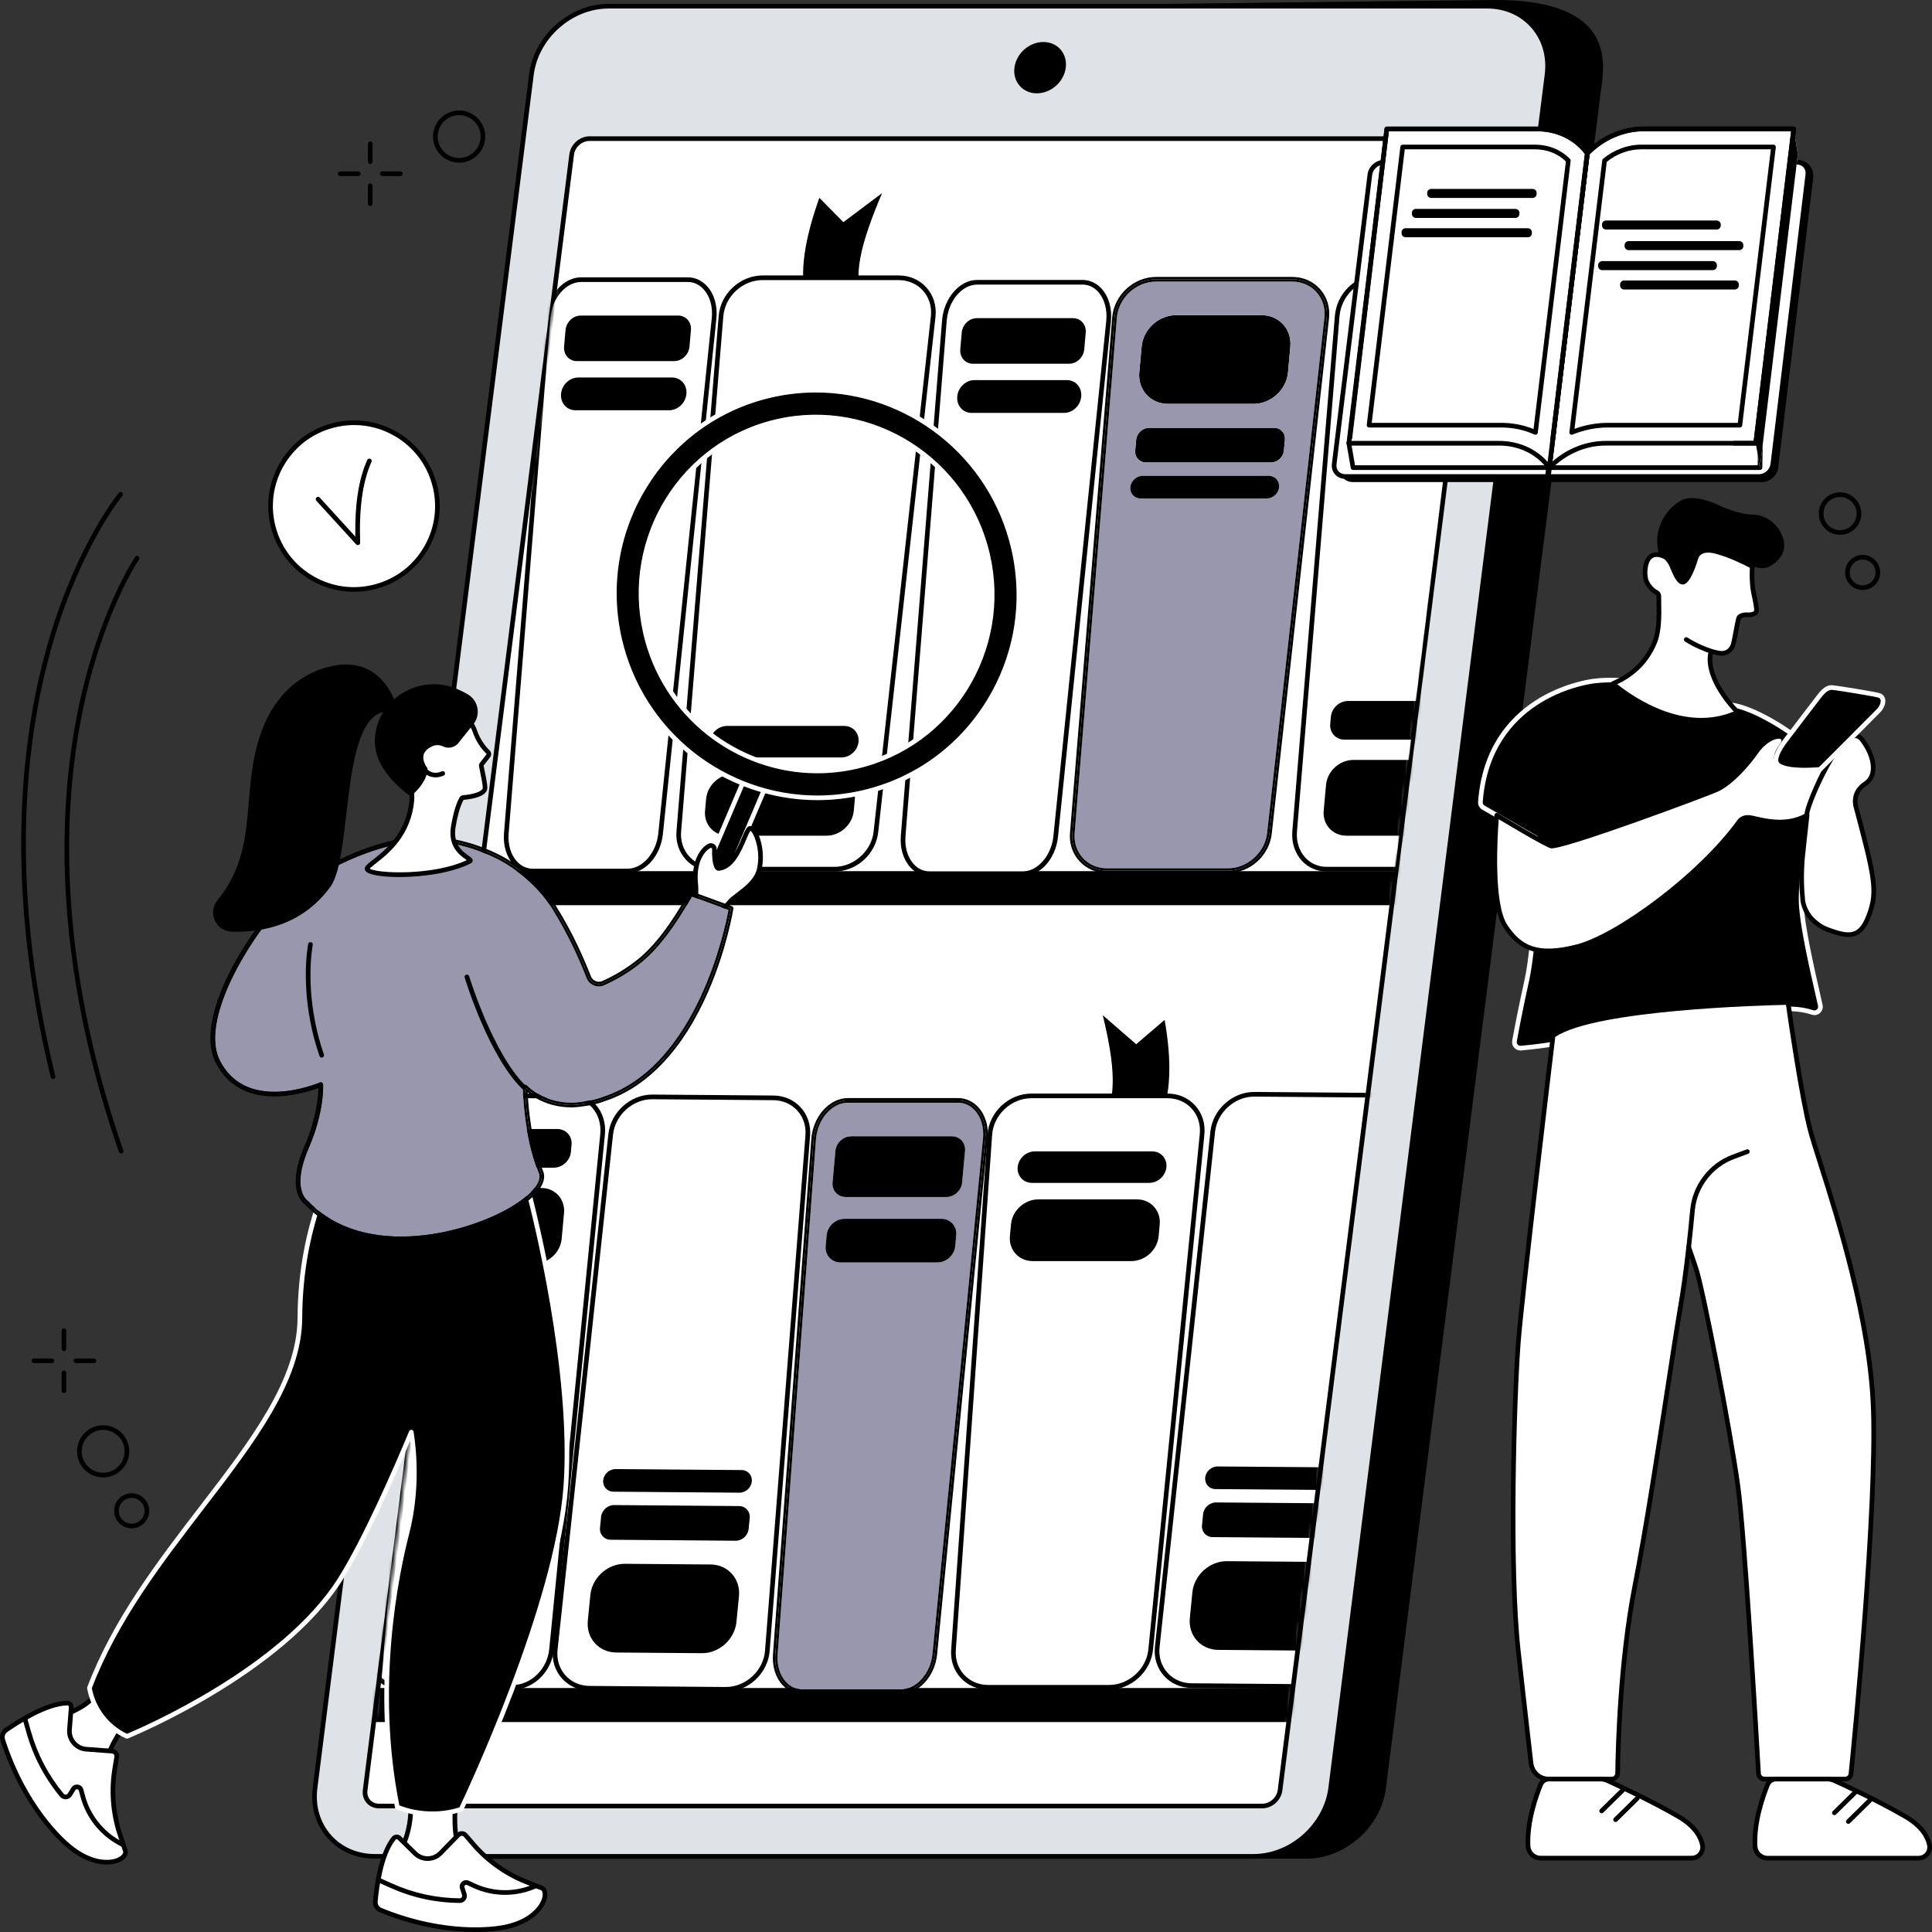 <svg width="475" height="475" viewBox="0 0 475 475" fill="none" xmlns="http://www.w3.org/2000/svg">
<rect x="0" y="0" width="475" height="475" fill="#333333" stroke="none"/>
<g clip-path="url(#clip0_14_2379)">
<path d="M87.032 144.919C98.357 144.919 107.537 135.746 107.537 124.429C107.537 113.113 98.357 103.939 87.032 103.939C75.708 103.939 66.527 113.113 66.527 124.429C66.527 135.746 75.708 144.919 87.032 144.919Z" fill="white"/>
<path d="M86.999 145.5C83.389 145.5 79.822 144.563 76.599 142.728C71.707 139.943 68.193 135.422 66.705 129.997C65.216 124.572 65.931 118.89 68.718 114.002C71.505 109.115 76.03 105.603 81.459 104.116C86.888 102.628 92.573 103.342 97.465 106.127C102.356 108.912 105.87 113.434 107.359 118.859C108.847 124.284 108.133 129.966 105.346 134.853C102.558 139.741 98.034 143.253 92.605 144.74C90.753 145.246 88.869 145.498 86.999 145.498V145.5ZM87.064 104.502C85.295 104.502 83.516 104.739 81.763 105.219C76.627 106.626 72.349 109.946 69.713 114.568C67.076 119.191 66.401 124.564 67.809 129.693C69.216 134.825 72.539 139.1 77.165 141.734C81.791 144.369 87.165 145.044 92.301 143.637C97.436 142.23 101.714 138.91 104.351 134.287C106.987 129.665 107.663 124.292 106.255 119.163C104.847 114.031 101.525 109.756 96.898 107.121C93.852 105.388 90.477 104.5 87.061 104.5L87.064 104.502Z" fill="black"/>
<path d="M87.977 134.02C87.818 134.02 87.665 133.955 87.553 133.833L77.771 123.111C77.558 122.877 77.574 122.516 77.807 122.303C78.041 122.091 78.402 122.109 78.615 122.34L87.361 131.928C87.218 123.962 88.179 117.79 90.294 113.089C90.424 112.801 90.761 112.671 91.05 112.801C91.338 112.931 91.468 113.268 91.338 113.556C89.164 118.392 88.252 124.891 88.546 133.426C88.553 133.665 88.41 133.885 88.19 133.976C88.12 134.005 88.047 134.018 87.974 134.018L87.977 134.02Z" fill="black"/>
<path d="M321.186 456.4H105.186C95.879 456.4 89.284 448.883 90.458 439.611L143.645 19.755C144.819 10.483 153.318 2.967 162.625 2.967L367.78 0.571C391.33 0.571 394.524 10.481 393.35 19.753L340.166 439.611C338.992 448.883 330.493 456.4 321.186 456.4Z" fill="black"/>
<path d="M321.186 456.971H105.186C100.534 456.971 96.378 455.167 93.487 451.889C90.577 448.59 89.299 444.203 89.892 439.539L143.079 19.683C144.287 10.152 153.056 2.396 162.625 2.396L367.775 0C379.028 0 386.761 2.302 390.764 6.839C393.587 10.043 394.621 14.289 393.92 19.825L340.735 439.684C339.527 449.218 330.758 456.971 321.186 456.971ZM367.783 1.142L162.633 3.538C153.612 3.538 145.351 10.845 144.214 19.825L91.029 439.684C90.481 444.019 91.658 448.083 94.349 451.133C97.019 454.16 100.869 455.829 105.188 455.829H321.186C330.202 455.829 338.46 448.522 339.6 439.541L392.784 19.683C393.442 14.491 392.501 10.538 389.906 7.597C386.13 3.315 378.685 1.145 367.783 1.145V1.142Z" fill="black"/>
<path d="M308.189 456.4H92.192C82.885 456.4 76.289 448.859 77.463 439.559L130.65 18.364C131.825 9.064 140.324 1.524 149.631 1.524H365.628C374.935 1.524 381.53 9.064 380.356 18.364L327.172 439.559C325.998 448.859 317.499 456.4 308.192 456.4H308.189Z" fill="#DFE3E8"/>
<path d="M308.189 456.971H92.191C87.549 456.971 83.399 455.167 80.51 451.891C77.588 448.579 76.305 444.174 76.897 439.487L130.082 18.291C131.289 8.729 140.059 0.95 149.631 0.95H365.628C370.273 0.95 374.421 2.754 377.309 6.03C380.231 9.342 381.515 13.746 380.922 18.434L327.738 439.629C326.53 449.192 317.761 456.971 308.189 456.971ZM149.631 2.095C140.614 2.095 132.354 9.425 131.217 18.437L78.032 439.632C77.481 443.99 78.666 448.076 81.367 451.138C84.038 454.165 87.882 455.831 92.191 455.831H308.189C317.205 455.831 325.465 448.501 326.603 439.489L379.787 18.291C380.338 13.933 379.154 9.848 376.452 6.785C373.782 3.758 369.937 2.092 365.628 2.092H149.631V2.095Z" fill="black"/>
<path d="M89.773 440.138L140.555 37.969C140.825 35.822 142.789 34.081 144.937 34.081H362.098C364.246 34.081 365.769 35.822 365.498 37.969L314.714 440.138C314.444 442.285 312.48 444.026 310.332 444.026H93.173C91.025 444.026 89.503 442.285 89.773 440.138Z" fill="white"/>
<path d="M310.331 444.597H93.173C91.973 444.597 90.897 444.128 90.147 443.276C89.388 442.417 89.053 441.275 89.206 440.065L139.988 37.899C140.294 35.48 142.513 33.512 144.936 33.512H362.098C363.298 33.512 364.373 33.982 365.124 34.833C365.882 35.695 366.217 36.835 366.064 38.044L315.282 440.213C314.976 442.633 312.755 444.603 310.334 444.603L310.331 444.597ZM90.339 440.211C90.227 441.091 90.463 441.911 91.004 442.521C91.536 443.123 92.305 443.455 93.173 443.455H310.334C312.202 443.455 313.911 441.934 314.147 440.068L364.929 37.899C365.041 37.019 364.804 36.199 364.267 35.589C363.734 34.986 362.965 34.654 362.098 34.654H144.936C143.069 34.654 141.359 36.173 141.123 38.042L90.339 440.211Z" fill="black"/>
<path d="M254.923 22.945C251.437 22.945 248.967 20.121 249.406 16.635C249.845 13.152 253.03 10.325 256.515 10.325C260.001 10.325 262.472 13.149 262.033 16.635C261.594 20.119 258.409 22.945 254.923 22.945Z" fill="black"/>
<mask id="mask0_14_2379" style="mask-type:luminance" maskUnits="userSpaceOnUse" x="89" y="34" width="277" height="411">
<path d="M89.773 440.138L140.555 37.969C140.825 35.822 142.789 34.081 144.937 34.081H362.098C364.246 34.081 365.769 35.822 365.498 37.969L314.714 440.138C314.444 442.285 312.48 444.026 310.332 444.026H93.173C91.025 444.026 89.503 442.285 89.773 440.138Z" fill="white"/>
</mask>
<g mask="url(#mask0_14_2379)">
<path d="M345.534 222.552H114.715L115.481 214.183H346.3L345.534 222.552Z" fill="black"/>
<path d="M319.044 423.383H90.365L91.126 415.015H319.805L319.044 423.383Z" fill="black"/>
<path d="M284.842 276.079C288.102 269.338 288.055 260.56 286.335 250.746L279.343 256.734L271.124 249.596C273.924 261.149 275.231 271.454 270.041 276.31L284.839 276.079H284.842Z" fill="black"/>
<path d="M242.953 414.836H272.708C277.845 414.836 282.399 410.699 282.911 405.565L295.548 278.875C296.067 273.676 292.246 269.437 287.043 269.437H253.587C248.343 269.437 243.73 273.74 243.361 278.981L234.428 405.671C234.069 410.764 237.859 414.836 242.955 414.836H242.953Z" fill="white"/>
<path d="M272.704 415.407H242.95C240.329 415.407 237.942 414.395 236.23 412.56C234.513 410.717 233.669 408.256 233.853 405.632L242.786 278.942C243.178 273.387 248.023 268.866 253.584 268.866H287.04C289.71 268.866 292.129 269.909 293.846 271.806C295.576 273.717 296.381 276.245 296.111 278.931L283.474 405.621C282.936 411.018 278.102 415.407 272.702 415.407H272.704ZM253.584 270.008C248.61 270.008 244.28 274.052 243.926 279.02L234.993 405.71C234.83 408.017 235.567 410.172 237.066 411.778C238.56 413.38 240.651 414.262 242.95 414.262H272.704C277.536 414.262 281.858 410.335 282.339 405.507L294.976 278.817C295.212 276.458 294.511 274.239 292.999 272.572C291.5 270.919 289.386 270.008 287.04 270.008H253.584Z" fill="black"/>
<path d="M253.729 290.822H282.541C284.684 290.822 286.578 289.086 286.772 286.947C286.967 284.805 285.388 283.072 283.245 283.072H254.433C252.29 283.072 250.397 284.808 250.202 286.947C250.007 289.088 251.586 290.822 253.729 290.822Z" fill="black"/>
<path d="M253.883 310.05H278.162C281.557 310.05 284.557 307.302 284.866 303.909L285.128 301.023C285.437 297.63 282.933 294.882 279.541 294.882H255.262C251.867 294.882 248.867 297.63 248.558 301.023L248.295 303.909C247.986 307.302 250.49 310.05 253.883 310.05Z" fill="black"/>
<path d="M98.536 414.836H126.086C130.842 414.836 135.086 410.699 135.595 405.565L148.149 278.875C148.664 273.676 145.157 269.437 140.338 269.437H109.36C104.505 269.437 100.204 273.74 99.827 278.981L90.702 405.671C90.336 410.764 93.817 414.836 98.536 414.836Z" fill="white"/>
<path d="M126.087 415.407H98.537C96.22 415.407 94.082 414.483 92.519 412.804C90.781 410.937 89.934 408.391 90.134 405.632L99.259 278.942C99.659 273.387 104.192 268.866 109.364 268.866H140.342C142.7 268.866 144.867 269.821 146.438 271.552C148.166 273.457 149 276.146 148.724 278.931L136.17 405.621C135.635 411.018 131.113 415.407 126.092 415.407H126.087ZM109.361 270.01C104.777 270.01 100.756 274.054 100.4 279.025L91.275 405.715C91.098 408.155 91.838 410.397 93.355 412.027C94.701 413.473 96.54 414.268 98.537 414.268H126.087C130.539 414.268 134.549 410.34 135.027 405.512L147.581 278.822C147.825 276.359 147.098 273.992 145.586 272.323C144.236 270.833 142.371 270.01 140.339 270.01H109.361Z" fill="black"/>
<path d="M93.235 413.287C93.22 413.287 93.204 413.287 93.188 413.287C92.874 413.261 92.64 412.985 92.664 412.671L97.487 353.761C97.513 353.447 97.789 353.211 98.103 353.237C98.417 353.263 98.651 353.538 98.628 353.852L93.804 412.762C93.781 413.061 93.529 413.287 93.235 413.287Z" fill="black"/>
<path d="M111.145 287.09H136.131C138.274 287.09 140.167 285.353 140.362 283.214L140.523 281.449C140.718 279.308 139.139 277.574 136.996 277.574H112.01C109.867 277.574 107.974 279.311 107.779 281.449L107.618 283.214C107.423 285.356 109.002 287.09 111.145 287.09Z" fill="black"/>
<path d="M110.937 310.694H131.39C134.785 310.694 137.785 307.945 138.094 304.553L138.671 298.214C138.98 294.822 136.476 292.073 133.084 292.073H112.631C109.236 292.073 106.236 294.822 105.927 298.214L105.35 304.553C105.041 307.945 107.545 310.694 110.937 310.694Z" fill="black"/>
<path d="M190.153 269.919L160.422 269.683C155.289 269.642 150.705 273.748 150.151 278.879L136.512 405.557C135.953 410.756 139.735 415.028 144.933 415.07L178.366 415.334C183.608 415.376 188.249 411.103 188.66 405.865L198.598 279.16C198.998 274.067 195.242 269.961 190.151 269.922L190.153 269.919Z" fill="white"/>
<path d="M178.44 415.905C178.414 415.905 178.386 415.905 178.36 415.905L144.927 415.641C142.259 415.62 139.854 414.556 138.152 412.648C136.435 410.725 135.651 408.183 135.939 405.494L149.579 278.817C150.158 273.45 154.977 269.11 160.343 269.11C160.369 269.11 160.395 269.11 160.421 269.11L190.152 269.346C192.771 269.367 195.145 270.394 196.841 272.243C198.545 274.098 199.371 276.569 199.166 279.199L189.228 405.904C188.794 411.433 183.962 415.903 178.44 415.903V415.905ZM160.346 270.254C155.548 270.254 151.236 274.137 150.719 278.942L137.08 405.619C136.825 407.981 137.511 410.208 139.01 411.89C140.493 413.554 142.599 414.48 144.937 414.499L178.37 414.763C178.393 414.763 178.419 414.763 178.443 414.763C183.383 414.763 187.703 410.766 188.09 405.821L198.028 279.116C198.21 276.806 197.49 274.641 196.002 273.021C194.521 271.409 192.443 270.511 190.147 270.493L160.416 270.257C160.392 270.257 160.369 270.257 160.346 270.257V270.254Z" fill="black"/>
<path d="M174.7 384.641L153.657 384.475C149.376 384.441 145.563 387.883 145.142 392.163L144.519 398.476C144.095 402.756 147.223 406.252 151.504 406.286L172.546 406.452C176.827 406.486 180.64 403.044 181.061 398.764L181.684 392.451C182.108 388.171 178.98 384.675 174.7 384.641Z" fill="black"/>
<path d="M181.698 370.28L150.985 370.035C149.374 370.023 147.943 371.318 147.782 372.927L147.514 375.624C147.356 377.233 148.53 378.549 150.14 378.56L180.856 378.804C182.467 378.817 183.898 377.521 184.059 375.912L184.327 373.215C184.485 371.606 183.311 370.29 181.7 370.28H181.698Z" fill="black"/>
<path d="M182.334 361.428L151.353 361.184C149.818 361.171 148.449 362.407 148.299 363.944C148.148 365.48 149.27 366.734 150.805 366.747L181.786 366.991C183.321 367.004 184.69 365.768 184.841 364.232C184.991 362.695 183.869 361.441 182.334 361.428Z" fill="black"/>
<path d="M338.161 269.273L308.43 269.037C303.297 268.995 298.712 273.102 298.159 278.233L284.52 404.91C283.961 410.109 287.743 414.382 292.941 414.423L326.374 414.688C331.615 414.73 336.257 410.457 336.668 405.219L346.606 278.514C347.006 273.421 343.25 269.315 338.159 269.276L338.161 269.273Z" fill="white"/>
<path d="M326.452 415.259C326.423 415.259 326.397 415.259 326.371 415.259L292.938 414.994C290.271 414.974 287.866 413.909 286.164 412.002C284.447 410.078 283.663 407.537 283.951 404.848L297.591 278.171C298.17 272.801 302.988 268.463 308.355 268.463C308.381 268.463 308.407 268.463 308.433 268.463L338.164 268.7C340.78 268.72 343.157 269.751 344.853 271.599C346.557 273.455 347.383 275.926 347.177 278.555L337.239 405.261C336.806 410.789 331.974 415.259 326.452 415.259ZM308.357 269.608C303.56 269.608 299.248 273.491 298.731 278.296L285.091 404.973C284.837 407.335 285.523 409.562 287.021 411.244C288.504 412.908 290.611 413.834 292.951 413.852L326.384 414.117C331.359 414.14 335.715 410.146 336.104 405.175L346.042 278.47C346.224 276.159 345.505 273.995 344.016 272.375C342.536 270.763 340.458 269.865 338.161 269.847L308.43 269.611C308.407 269.611 308.383 269.611 308.36 269.611L308.357 269.608Z" fill="black"/>
<path d="M317.886 415.589C317.862 415.589 317.839 415.589 317.813 415.584C317.499 415.545 317.278 415.259 317.317 414.945L335.723 269.188C335.762 268.876 336.048 268.653 336.362 268.692C336.676 268.731 336.897 269.016 336.858 269.33L318.452 415.088C318.416 415.376 318.169 415.589 317.886 415.589Z" fill="black"/>
<path d="M322.709 383.995L301.667 383.829C297.386 383.795 293.573 387.237 293.152 391.517L292.529 397.83C292.105 402.11 295.233 405.606 299.513 405.64L320.556 405.806C324.837 405.84 328.65 402.398 329.071 398.118L329.694 391.805C330.117 387.525 326.99 384.029 322.709 383.995Z" fill="black"/>
<path d="M329.706 369.633L298.992 369.389C297.382 369.376 295.951 370.672 295.79 372.281L295.522 374.978C295.364 376.587 296.538 377.903 298.148 377.913L328.864 378.157C330.475 378.17 331.906 376.875 332.067 375.266L332.334 372.569C332.493 370.96 331.319 369.644 329.708 369.633H329.706Z" fill="black"/>
<path d="M330.346 360.785L299.365 360.541C297.83 360.528 296.461 361.763 296.31 363.3C296.16 364.836 297.282 366.09 298.817 366.103L329.798 366.347C331.333 366.36 332.702 365.125 332.853 363.588C333.003 362.051 331.881 360.798 330.346 360.785Z" fill="black"/>
<path d="M239.691 273.013C241.224 274.701 241.949 277.221 241.684 279.926L229.262 406.616C228.79 411.443 225.27 415.371 221.418 415.371H197.352C195.788 415.371 194.37 414.735 193.25 413.53C191.741 411.905 190.988 409.46 191.183 406.821L200.609 280.131C200.98 275.16 204.508 271.116 208.477 271.116H235.538C237.13 271.116 238.564 271.773 239.691 273.013ZM237.26 282.934C237.437 280.964 235.985 279.367 234.013 279.367H209.29C207.318 279.367 205.575 280.964 205.396 282.934L204.69 290.729C204.511 292.696 205.963 294.295 207.934 294.295H232.66C234.629 294.295 236.372 292.696 236.551 290.729L237.26 282.934ZM235.102 303.681C235.302 301.456 233.663 299.655 231.436 299.655H207.635C205.409 299.655 203.44 301.456 203.238 303.681L202.996 306.354C202.794 308.579 204.435 310.383 206.661 310.383H230.462C232.689 310.383 234.655 308.579 234.857 306.354L235.102 303.681Z" fill="#9897AE"/>
<path d="M234.014 279.368C235.986 279.368 237.438 280.964 237.261 282.934L236.552 290.729C236.373 292.696 234.63 294.295 232.661 294.295H207.935C205.964 294.295 204.512 292.696 204.691 290.729L205.397 282.934C205.576 280.964 207.319 279.368 209.291 279.368H234.014Z" fill="black"/>
<path d="M231.438 299.655C233.664 299.655 235.303 301.456 235.103 303.681L234.859 306.354C234.656 308.579 232.69 310.383 230.464 310.383H206.662C204.436 310.383 202.795 308.579 202.997 306.354L203.239 303.681C203.442 301.456 205.41 299.655 207.637 299.655H231.438Z" fill="black"/>
<path d="M242.253 279.983C242.763 274.784 239.747 270.545 235.539 270.545H208.478C204.236 270.545 200.431 274.849 200.041 280.089L190.614 406.779C190.235 411.869 193.23 415.942 197.352 415.942H221.419C225.575 415.942 229.328 411.804 229.832 406.673L242.253 279.983ZM235.539 269.971C237.435 269.971 239.209 270.779 240.539 272.245C242.287 274.171 243.121 277.011 242.822 280.037L230.401 406.727C229.874 412.124 225.842 416.515 221.419 416.515H197.352C195.49 416.515 193.734 415.732 192.412 414.309C190.687 412.451 189.825 409.692 190.043 406.735L199.469 280.045C199.882 274.49 203.924 269.971 208.478 269.971H235.539Z" fill="black"/>
<path d="M241.684 279.926C241.949 277.221 241.225 274.701 239.692 273.013C238.565 271.773 237.131 271.116 235.539 271.116H208.478C204.509 271.116 200.981 275.16 200.61 280.131L191.183 406.821C190.988 409.46 191.742 411.906 193.251 413.53C194.37 414.735 195.789 415.371 197.352 415.371H221.419C225.271 415.371 228.79 411.444 229.263 406.616L241.684 279.926ZM235.539 270.545C239.747 270.545 242.762 274.784 242.253 279.983L229.832 406.673C229.328 411.804 225.575 415.942 221.419 415.942H197.352C193.23 415.942 190.235 411.869 190.614 406.779L200.041 280.089C200.43 274.849 204.236 270.545 208.478 270.545H235.539Z" fill="black"/>
<path d="M198.341 73.968C196.307 67.227 197.946 58.448 201.447 48.634L207.352 54.622L216.866 47.482C211.967 59.035 208.788 69.34 213.097 74.196L198.341 73.965V73.968Z" fill="black"/>
<path d="M205.162 213.69H175.407C170.269 213.69 166.466 209.553 166.887 204.418L177.262 77.728C177.688 72.529 182.278 68.291 187.481 68.291H220.937C226.181 68.291 230.012 72.594 229.431 77.835L215.352 204.525C214.786 209.618 210.256 213.69 205.159 213.69H205.162Z" fill="white"/>
<path d="M205.162 214.261H175.407C172.766 214.261 170.368 213.236 168.654 211.378C166.932 209.509 166.103 207.022 166.319 204.372L176.693 77.682C177.143 72.187 181.982 67.72 187.481 67.72H220.937C223.628 67.72 226.057 68.776 227.776 70.697C229.509 72.633 230.298 75.19 229.997 77.9L215.919 204.59C215.316 210.015 210.588 214.264 205.157 214.264L205.162 214.261ZM187.481 68.862C182.564 68.862 178.236 72.859 177.834 77.775L167.459 204.465C167.269 206.794 167.992 208.971 169.495 210.604C170.992 212.226 173.09 213.119 175.407 213.119H205.162C209.939 213.119 214.256 209.236 214.786 204.463L228.865 77.773C229.13 75.393 228.441 73.15 226.927 71.46C225.428 69.786 223.301 68.865 220.94 68.865H187.483L187.481 68.862Z" fill="black"/>
<path d="M206.85 186.229H178.038C175.895 186.229 174.316 184.492 174.51 182.353C174.705 180.212 176.599 178.478 178.742 178.478H207.554C209.697 178.478 211.276 180.214 211.081 182.353C210.886 184.495 208.993 186.229 206.85 186.229Z" fill="black"/>
<path d="M203.207 205.46H178.928C175.533 205.46 173.031 202.711 173.34 199.319L173.603 196.432C173.912 193.04 176.912 190.291 180.307 190.291H204.586C207.981 190.291 210.482 193.04 210.173 196.432L209.911 199.319C209.602 202.711 206.602 205.46 203.207 205.46Z" fill="black"/>
<path d="M353.676 213.691H326.127C321.371 213.691 317.877 209.553 318.3 204.419L328.761 77.729C329.189 72.53 333.467 68.291 338.286 68.291H369.264C374.119 68.291 377.638 72.595 377.064 77.835L363.175 204.525C362.617 209.618 358.396 213.691 353.676 213.691Z" fill="white"/>
<path d="M353.676 214.262H326.127C323.794 214.262 321.643 213.325 320.077 211.624C318.36 209.761 317.503 207.116 317.729 204.372L328.189 77.682C328.644 72.19 333.171 67.72 338.283 67.72H369.261C371.638 67.72 373.812 68.686 375.386 70.44C377.122 72.374 377.937 75.092 377.631 77.898L363.742 204.588C363.147 210.013 358.726 214.262 353.674 214.262H353.676ZM338.286 68.862C333.753 68.862 329.737 72.859 329.332 77.776L318.872 204.466C318.672 206.893 319.417 209.221 320.919 210.851C322.267 212.312 324.116 213.119 326.127 213.119H353.676C358.076 213.119 362.084 209.236 362.607 204.463L376.495 77.773C376.768 75.289 376.054 72.893 374.537 71.204C373.184 69.695 371.311 68.865 369.264 68.865H338.286V68.862Z" fill="black"/>
<path d="M343.536 214.749C343.513 214.749 343.489 214.749 343.466 214.744C343.152 214.705 342.928 214.42 342.967 214.108L355.207 114.898C355.246 114.584 355.539 114.364 355.843 114.4C356.158 114.439 356.381 114.724 356.342 115.038L344.102 214.248C344.066 214.539 343.819 214.749 343.536 214.749Z" fill="black"/>
<path d="M355.563 181.855H330.577C328.434 181.855 326.855 180.119 327.049 177.98L327.21 176.215C327.405 174.074 329.299 172.34 331.442 172.34H356.428C358.571 172.34 360.15 174.076 359.955 176.215L359.794 177.98C359.599 180.121 357.706 181.855 355.563 181.855Z" fill="black"/>
<path d="M351.482 205.46H331.029C327.634 205.46 325.133 202.711 325.442 199.319L326.018 192.98C326.328 189.588 329.328 186.839 332.723 186.839H353.176C356.571 186.839 359.072 189.588 358.763 192.98L358.186 199.319C357.877 202.711 354.877 205.46 351.482 205.46Z" fill="black"/>
<path d="M310.193 77.485C314.477 77.485 317.633 80.955 317.243 85.236L316.672 91.548C316.282 95.828 312.495 99.299 308.211 99.299H287.153C282.87 99.299 279.711 95.828 280.101 91.548L280.675 85.236C281.065 80.955 284.852 77.485 289.135 77.485H310.193Z" fill="black"/>
<path d="M313.257 105.18C314.868 105.18 316.055 106.483 315.909 108.093L315.663 110.789C315.517 112.399 314.094 113.704 312.483 113.704H281.744C280.134 113.704 278.946 112.399 279.095 110.789L279.339 108.093C279.484 106.483 280.91 105.18 282.521 105.18H313.257Z" fill="black"/>
<path d="M280.943 116.99C279.405 116.99 278.046 118.236 277.906 119.773C277.769 121.307 278.901 122.553 280.439 122.553H311.443C312.978 122.553 314.337 121.307 314.477 119.773C314.617 118.236 313.485 116.99 311.947 116.99H280.943ZM323.677 71.826C325.192 73.516 325.88 75.759 325.615 78.139L311.534 204.829C311.007 209.602 306.687 213.485 301.913 213.485H272.158C269.841 213.485 267.742 212.592 266.246 210.97C264.742 209.34 264.02 207.16 264.209 204.832L274.584 78.141C274.987 73.228 279.314 69.228 284.234 69.228H317.69C320.051 69.228 322.178 70.152 323.677 71.826ZM317.243 85.235C317.633 80.955 314.477 77.485 310.193 77.485H289.135C284.852 77.485 281.065 80.955 280.675 85.235L280.101 91.548C279.711 95.828 282.87 99.298 287.153 99.298H308.212C312.495 99.298 316.282 95.828 316.672 91.548L317.243 85.235ZM315.908 108.092C316.054 106.483 314.866 105.18 313.256 105.18H282.519C280.909 105.18 279.483 106.483 279.337 108.092L279.093 110.789C278.945 112.399 280.132 113.704 281.743 113.704H312.482C314.092 113.704 315.516 112.399 315.661 110.789L315.908 108.092Z" fill="#9897AE"/>
<path d="M314.477 119.773C314.336 121.307 312.978 122.553 311.443 122.553H280.438C278.901 122.553 277.768 121.307 277.906 119.773C278.046 118.236 279.405 116.99 280.942 116.99H311.946C313.484 116.99 314.617 118.236 314.477 119.773Z" fill="black"/>
<path d="M272.159 214.056C267.021 214.056 263.22 209.919 263.641 204.785L274.016 78.094C274.442 72.895 279.032 68.657 284.234 68.657H317.691C322.935 68.657 326.766 72.963 326.185 78.201L312.103 204.891C311.54 209.984 307.01 214.056 301.913 214.056H272.159ZM264.21 204.831C264.02 207.16 264.743 209.34 266.247 210.97C267.743 212.592 269.842 213.485 272.159 213.485H301.913C306.688 213.485 311.007 209.602 311.534 204.829L325.616 78.139C325.881 75.758 325.192 73.516 323.678 71.826C322.179 70.152 320.052 69.228 317.691 69.228H284.234C279.315 69.228 274.987 73.228 274.585 78.141L264.21 204.831Z" fill="black"/>
<path d="M263.641 204.785C263.22 209.919 267.02 214.056 272.158 214.056H301.913C307.009 214.056 311.539 209.984 312.103 204.891L326.184 78.201C326.766 72.963 322.935 68.657 317.69 68.657H284.234C279.031 68.657 274.441 72.896 274.015 78.095L263.641 204.785ZM265.405 211.744C263.682 209.877 262.851 207.388 263.069 204.738L273.444 78.048C273.896 72.556 278.735 68.086 284.234 68.086H317.69C320.381 68.086 322.81 69.142 324.53 71.063C326.265 72.999 327.052 75.556 326.753 78.266L312.672 204.953C312.069 210.378 307.344 214.627 301.913 214.627H272.158C269.519 214.627 267.119 213.605 265.405 211.744Z" fill="black"/>
<path d="M251.513 214.796H228.488C224.511 214.796 221.638 210.658 222.049 205.524L232.182 78.834C232.597 73.635 236.221 69.397 240.247 69.397H266.139C270.197 69.397 273.09 73.7 272.553 78.941L259.552 205.631C259.03 210.723 255.456 214.796 251.513 214.796Z" fill="white"/>
<path d="M251.513 215.367H228.489C226.717 215.367 225.107 214.638 223.834 213.259C222.093 211.375 221.236 208.541 221.48 205.48L231.613 78.79C232.052 73.295 235.925 68.826 240.248 68.826H266.14C267.914 68.826 269.587 69.597 270.852 70.996C272.618 72.95 273.444 75.868 273.124 79.001L260.124 205.691C259.568 211.118 255.786 215.37 251.516 215.37L251.513 215.367ZM240.248 69.97C236.51 69.97 233.146 73.968 232.754 78.881L222.621 205.571C222.402 208.315 223.151 210.835 224.675 212.483C225.727 213.623 227.047 214.225 228.491 214.225H251.516C255.144 214.225 258.498 210.345 258.986 205.574L271.987 78.884C272.27 76.114 271.53 73.451 270.005 71.761C268.945 70.588 267.61 69.968 266.142 69.968H240.25L240.248 69.97Z" fill="black"/>
<path d="M262.854 89.43H239.198C237.313 89.43 235.923 87.833 236.094 85.863L236.448 81.788C236.619 79.818 238.287 78.222 240.173 78.222H263.828C265.714 78.222 267.104 79.818 266.932 81.788L266.579 85.863C266.408 87.833 264.74 89.43 262.854 89.43Z" fill="black"/>
<path d="M261.625 101.512H238.855C236.725 101.512 235.156 99.709 235.348 97.484C235.54 95.26 237.423 93.456 239.553 93.456H262.323C264.453 93.456 266.022 95.26 265.83 97.484C265.638 99.709 263.755 101.512 261.625 101.512Z" fill="black"/>
<path d="M154.282 214.152H130.995C126.974 214.152 124.067 210.015 124.483 204.881L134.73 78.191C135.151 72.992 138.813 68.753 142.886 68.753H169.07C173.174 68.753 176.098 73.057 175.556 78.297L162.409 204.987C161.882 210.08 158.266 214.152 154.279 214.152H154.282Z" fill="white"/>
<path d="M154.282 214.723H130.996C129.219 214.723 127.538 213.963 126.263 212.585C124.523 210.7 123.668 207.876 123.912 204.834L134.159 78.144C134.604 72.649 138.518 68.179 142.884 68.179H169.07C170.878 68.179 172.577 68.961 173.86 70.38C175.624 72.335 176.45 75.24 176.128 78.354L162.982 205.044C162.418 210.472 158.597 214.721 154.282 214.721V214.723ZM142.887 69.327C139.102 69.327 135.7 73.324 135.302 78.24L125.055 204.93C124.834 207.653 125.582 210.163 127.107 211.811C128.177 212.969 129.523 213.581 130.998 213.581H154.285C157.961 213.581 161.35 209.701 161.846 204.93L174.993 78.24C175.283 75.45 174.561 72.865 173.013 71.151C171.935 69.957 170.574 69.327 169.075 69.327H142.89H142.887Z" fill="black"/>
<path d="M165.75 88.786H141.826C139.92 88.786 138.515 87.19 138.686 85.22L139.044 81.145C139.219 79.175 140.904 77.578 142.811 77.578H166.734C168.641 77.578 170.046 79.175 169.875 81.145L169.516 85.22C169.342 87.19 167.656 88.786 165.75 88.786Z" fill="black"/>
<path d="M164.507 100.866H141.48C139.326 100.866 137.739 99.062 137.934 96.838C138.129 94.613 140.036 92.809 142.189 92.809H165.216C167.369 92.809 168.956 94.613 168.762 96.838C168.567 99.062 166.66 100.866 164.507 100.866Z" fill="black"/>
</g>
<path d="M444.789 197.037C444.617 197.037 444.446 196.959 444.334 196.814C444.142 196.562 444.191 196.204 444.441 196.012L445.76 195.002C447.005 194.052 448.483 192.139 448.496 192.121C448.688 191.872 449.046 191.825 449.298 192.017C449.548 192.209 449.597 192.567 449.402 192.819C449.337 192.902 447.818 194.87 446.454 195.913L445.134 196.923C445.03 197.001 444.908 197.04 444.786 197.04L444.789 197.037Z" fill="black"/>
<path d="M442.544 194.522C442.336 194.522 442.139 194.41 442.035 194.213C441.89 193.933 441.999 193.587 442.279 193.442L443.755 192.676C445.144 191.955 446.929 190.325 446.947 190.309C447.181 190.096 447.542 190.112 447.755 190.343C447.968 190.576 447.952 190.937 447.719 191.15C447.641 191.22 445.804 192.897 444.282 193.689L442.807 194.454C442.723 194.498 442.633 194.519 442.544 194.519V194.522Z" fill="black"/>
<path d="M391.874 167.444C387.829 167.966 365.839 172.412 363.971 197.169C363.927 197.738 364.226 198.283 364.719 198.566L377.434 205.88C377.912 206.155 378.2 206.667 378.182 207.217C378.042 211.744 377.315 232.319 375.392 240.963C373.894 247.701 372.852 253.196 372.353 255.942C372.177 256.91 372.972 257.777 373.953 257.689C377.065 257.403 383.24 256.716 387.31 255.467C392.422 253.897 394.679 250.899 407.036 256.02C409.631 257.095 412.571 256.949 415.054 255.636C421.821 252.059 435.907 245.71 445.619 248.916C446.721 249.279 447.793 248.314 447.541 247.182C446.123 240.828 443.157 228.574 442.84 222.098C442.445 214.007 447.1 187.059 444.934 184.246C442.871 181.567 433.788 175.405 427.65 173.718C425.403 173.1 423.039 173.04 421.143 172.573C416.387 171.402 403.204 165.975 391.874 167.442V167.444Z" fill="black"/>
<path d="M373.811 258.27C373.234 258.27 372.691 258.034 372.296 257.603C371.857 257.126 371.673 256.485 371.79 255.846C372.278 253.157 373.325 247.631 374.834 240.843C376.756 232.2 377.486 211.305 377.611 207.204C377.621 206.867 377.445 206.55 377.149 206.381L364.434 199.067C363.748 198.672 363.343 197.912 363.4 197.13C365.366 171.044 389.1 167.229 391.801 166.881C400.96 165.697 411.296 168.95 417.47 170.891C419.008 171.374 420.335 171.792 421.281 172.025C422.104 172.228 423.031 172.352 424.013 172.485C425.252 172.651 426.53 172.822 427.803 173.173C434.105 174.904 443.222 181.084 445.388 183.903C446.697 185.603 445.996 193.13 444.69 205.325C443.949 212.227 443.251 218.747 443.414 222.077C443.687 227.645 445.96 237.638 447.464 244.251C447.698 245.274 447.911 246.221 448.1 247.065C448.264 247.797 448.03 248.537 447.474 249.038C446.916 249.541 446.157 249.702 445.44 249.466C436.074 246.375 422.548 252.326 415.322 256.15C412.672 257.551 409.571 257.699 406.818 256.557C396.827 252.415 393.664 253.663 390.001 255.106C389.209 255.418 388.391 255.742 387.479 256.02C383.396 257.274 377.286 257.967 374.008 258.265C373.943 258.27 373.878 258.273 373.816 258.273L373.811 258.27ZM391.874 167.444L391.947 168.01C389.341 168.347 366.442 172.028 364.54 197.213C364.514 197.559 364.696 197.896 365.003 198.073L377.717 205.387C378.38 205.769 378.775 206.477 378.754 207.238C378.627 211.357 377.894 232.348 375.951 241.09C374.445 247.859 373.403 253.367 372.917 256.049C372.865 256.334 372.948 256.617 373.141 256.83C373.335 257.043 373.611 257.149 373.899 257.123C377.133 256.827 383.154 256.147 387.139 254.922C388.009 254.655 388.806 254.341 389.578 254.037C393.31 252.565 396.835 251.177 407.251 255.496C409.693 256.508 412.439 256.376 414.784 255.135C422.174 251.226 436.029 245.152 445.796 248.376C446.116 248.482 446.456 248.41 446.703 248.186C446.949 247.963 447.053 247.636 446.981 247.309C446.794 246.468 446.578 245.521 446.344 244.501C444.83 237.848 442.544 227.798 442.266 222.129C442.1 218.71 442.804 212.149 443.549 205.2C444.464 196.671 445.601 186.057 444.479 184.596C442.401 181.897 433.406 175.896 427.497 174.271C426.299 173.941 425.06 173.775 423.86 173.614C422.847 173.476 421.888 173.349 421.005 173.131C420.023 172.89 418.681 172.467 417.125 171.979C411.039 170.063 400.859 166.86 391.947 168.013L391.874 167.447V167.444Z" fill="white"/>
<path d="M370.13 227.754C373.912 233.397 378.289 235.196 387.824 232.738C397.36 230.28 417.582 215.814 427.58 202.037C427.58 202.037 428.268 200.772 430.221 201.003C432.175 201.232 440.217 204.334 446.191 199.052C452.165 193.769 450.739 189.982 450.44 189.266C449.937 188.051 441.022 189.603 438.609 188.529C436.196 187.454 436.224 185.788 438.035 183.322C440.196 180.379 435.377 179.709 431.715 184.929C429.489 188.103 425.741 192.277 422.351 193.993C418.847 195.765 383.227 208.575 381.39 208.004C379.551 207.433 367.984 200.448 367.984 200.448C367.984 200.448 366.01 221.608 370.13 227.754Z" fill="white"/>
<path d="M380.698 234.378C375.838 234.378 372.545 232.387 369.654 228.07C365.469 221.825 367.334 201.265 367.415 200.393C367.433 200.199 367.55 200.025 367.726 199.936C367.903 199.848 368.111 199.856 368.28 199.957C371.48 201.891 380.104 207.004 381.558 207.456C383.566 207.697 417.911 195.597 422.093 193.481C425.436 191.791 429.114 187.641 431.246 184.599C433.384 181.552 435.961 180.339 437.569 180.493C438.268 180.56 438.782 180.882 439.016 181.404C439.213 181.842 439.281 182.587 438.496 183.659C437.538 184.965 437.164 185.941 437.351 186.647C437.491 187.179 437.979 187.623 438.842 188.007C439.909 188.482 442.673 188.373 445.112 188.277C448.793 188.132 450.58 188.106 450.969 189.045C451.567 190.483 452.336 194.382 446.572 199.477C441.304 204.134 434.623 202.579 431.413 201.829C430.862 201.701 430.428 201.6 430.155 201.567C428.644 201.39 428.101 202.275 428.077 202.314C428.067 202.33 428.054 202.353 428.041 202.369C418.144 216.009 397.736 230.77 387.966 233.288C385.19 234.004 382.797 234.375 380.698 234.375V234.378ZM368.477 201.413C368.163 205.512 367.121 222.241 370.604 227.437C373.916 232.379 377.774 234.739 387.681 232.185C397.263 229.714 417.329 215.175 427.101 201.72C427.259 201.463 428.163 200.186 430.288 200.435C430.623 200.474 431.085 200.583 431.67 200.718C434.693 201.421 440.985 202.888 445.813 198.623C450.941 194.088 450.434 190.805 449.938 189.546C449.44 189.253 446.972 189.349 445.159 189.422C442.47 189.528 439.691 189.637 438.377 189.053C437.177 188.518 436.48 187.828 436.244 186.943C435.958 185.868 436.382 184.609 437.574 182.987C437.984 182.429 438.049 182.047 437.974 181.876C437.893 181.697 437.59 181.648 437.462 181.637C436.428 181.539 434.176 182.424 432.187 185.261C429.979 188.409 426.145 192.721 422.612 194.506C420.508 195.571 383.595 209.283 381.223 208.551C379.608 208.05 371.15 203.015 368.482 201.416L368.477 201.413Z" fill="black"/>
<path d="M444.286 200.401L444.148 201.667L443.356 208.979C442.54 215.416 443.174 220.662 443.174 220.662C443.161 222.684 444.395 225.064 445.912 226.401C447.66 227.943 448.574 228.259 450 228.779C455.362 230.728 457.7 230.126 459.648 224.589C461.593 219.053 460.907 215.621 456.328 198.459C456.328 198.459 455.068 194.994 458.619 192.666C461.772 190.597 460.731 185.626 457.824 181.865C453.185 175.864 443.457 199.601 444.291 200.401H444.286Z" fill="white"/>
<path d="M454.441 230.365C453.225 230.365 451.744 230.022 449.807 229.316L449.739 229.29C448.344 228.784 447.336 228.418 445.536 226.829C443.809 225.306 442.606 222.788 442.606 220.693C442.546 220.179 442.001 215.134 442.791 208.907L443.702 200.499C443.614 200.188 443.679 199.666 443.993 198.61C445.03 195.142 450.788 181.263 455.599 180.37C456.311 180.238 457.355 180.329 458.275 181.518C460.379 184.238 461.433 187.43 461.028 189.847C460.792 191.259 460.067 192.401 458.932 193.146C455.82 195.189 456.822 198.145 456.867 198.27C461.571 215.889 462.179 219.123 460.189 224.782C459.191 227.619 458.075 229.202 456.565 229.916C455.937 230.214 455.246 230.365 454.441 230.365ZM444.809 200.165C444.851 200.258 444.869 200.359 444.858 200.463L443.928 209.044C443.128 215.341 443.741 220.545 443.747 220.597C443.749 220.621 443.752 220.644 443.752 220.67C443.741 222.435 444.812 224.667 446.295 225.978C447.931 227.421 448.76 227.722 450.131 228.221L450.199 228.247C453.103 229.303 454.807 229.487 456.077 228.888C457.287 228.317 458.223 226.933 459.111 224.408C460.992 219.058 460.389 215.894 455.778 198.615C455.778 198.615 454.428 194.74 458.306 192.196C459.181 191.622 459.716 190.771 459.903 189.665C460.256 187.552 459.288 184.7 457.373 182.224C456.807 181.492 456.204 181.307 455.412 181.619C451.02 183.361 444.812 198.524 444.812 200.17L444.809 200.165Z" fill="black"/>
<path d="M447.473 189.156C447.473 189.156 439.597 190 437.155 188.074C435.347 186.649 438.722 182.382 438.976 182.047C441.114 179.231 446.101 172.672 446.847 171.74C447.519 170.899 448.803 168.892 450.481 169.04C452.159 169.188 461.445 170.714 462.123 171.013C463.538 171.636 462.941 173.603 461.905 174.686C460.868 175.771 447.473 189.156 447.473 189.156Z" fill="black"/>
<path d="M443.728 189.912C441.252 189.912 438.234 189.652 436.803 188.523C434.894 187.018 437.042 183.628 438.491 181.743C440.172 179.532 445.616 172.365 446.401 171.384C446.479 171.288 446.564 171.174 446.658 171.049C447.437 170.027 448.741 168.314 450.531 168.472C451.938 168.597 461.521 170.125 462.352 170.491C462.965 170.761 463.355 171.244 463.485 171.885C463.71 173.014 463.061 174.304 462.318 175.083C461.29 176.16 448.424 189.016 447.879 189.561C447.788 189.655 447.666 189.712 447.536 189.725C447.388 189.741 445.738 189.912 443.728 189.912ZM450.31 169.606C449.196 169.606 448.182 170.938 447.569 171.742C447.468 171.875 447.377 171.994 447.294 172.098C446.517 173.069 441.081 180.225 439.431 182.395C437.808 184.508 436.605 186.914 437.509 187.628C439.307 189.045 444.936 188.832 447.211 188.611C448.663 187.163 460.529 175.301 461.49 174.297C462.105 173.65 462.482 172.713 462.362 172.111C462.308 171.839 462.157 171.657 461.89 171.54C461.245 171.288 452.245 169.775 450.429 169.614C450.388 169.611 450.349 169.609 450.307 169.609L450.31 169.606Z" fill="white"/>
<path d="M381.842 254.639C381.842 254.639 374.237 317.835 373.299 330.026C372.361 342.218 370.954 384.887 373.299 405.99C374.819 419.661 375.873 428.803 376.427 433.548C376.684 435.749 378.549 437.405 380.764 437.405H396.264C397.056 437.405 397.7 436.771 397.711 435.98C397.781 430.288 398.29 408.606 401.921 390.045C406.145 368.475 410.836 334.714 413.184 321.115C413.966 316.578 414.626 311.53 415.182 306.593L416.938 311.737C418.694 316.882 425.385 351.593 427.26 365.192C428.967 377.56 431.84 427.175 432.346 436.045C432.39 436.81 433.024 437.405 433.79 437.405H453.638C454.381 437.405 455.004 436.844 455.077 436.104C455.999 426.908 461.436 371.341 460.576 346.438C459.638 319.241 447.438 286.887 445.09 277.979C442.744 269.071 439.596 246.476 439.596 246.476C439.596 246.476 392.014 247.192 381.837 254.639H381.842Z" fill="white"/>
<path d="M453.641 437.976H433.794C432.723 437.976 431.838 437.143 431.778 436.076C431.227 426.402 428.388 377.526 426.697 365.27C424.79 351.448 418.149 317.046 416.398 311.922L415.46 309.176C414.909 313.796 414.346 317.752 413.748 321.214C412.933 325.938 411.837 333.081 410.569 341.351C408.195 356.824 405.241 376.078 402.485 390.157C398.888 408.529 398.361 429.88 398.285 435.988C398.272 437.086 397.366 437.979 396.267 437.979H380.768C378.261 437.979 376.152 436.102 375.861 433.615C375.362 429.335 374.292 420.064 372.733 406.052C370.45 385.51 371.697 343.422 372.733 329.982C373.661 317.918 381.204 255.202 381.279 254.571C381.297 254.413 381.381 254.273 381.51 254.179C391.716 246.712 437.648 245.936 439.599 245.907C439.602 245.907 439.604 245.907 439.607 245.907C439.893 245.907 440.134 246.117 440.173 246.4C440.204 246.626 443.345 269.063 445.654 277.836C446.121 279.606 446.981 282.319 448.072 285.75C452.381 299.325 460.405 324.591 461.158 346.42C462.013 371.157 456.724 425.517 455.657 436.164C455.553 437.2 454.691 437.979 453.649 437.979L453.641 437.976ZM415.185 306.022C415.426 306.022 415.647 306.175 415.725 306.409L417.481 311.553C419.242 316.716 425.918 351.256 427.83 365.114C429.528 377.415 432.367 426.329 432.918 436.011C432.944 436.47 433.329 436.831 433.791 436.831H453.639C454.091 436.831 454.465 436.494 454.509 436.045C455.576 425.411 460.857 371.118 460.005 346.454C459.257 324.783 451.264 299.611 446.971 286.09C445.875 282.641 445.012 279.918 444.537 278.119C442.404 270.018 439.581 250.442 439.1 247.052C434.006 247.158 392.119 248.23 382.375 254.953C381.851 259.321 374.762 318.414 373.863 330.065C372.832 343.472 371.585 385.451 373.863 405.92C375.422 419.926 376.489 429.198 376.991 433.475C377.214 435.386 378.835 436.829 380.762 436.829H396.262C396.737 436.829 397.129 436.442 397.137 435.967C397.212 429.836 397.745 408.399 401.361 389.931C404.112 375.876 407.065 356.634 409.436 341.172C410.707 332.897 411.803 325.749 412.618 321.014C413.317 316.963 413.969 312.223 414.611 306.526C414.642 306.261 414.852 306.051 415.117 306.022C415.138 306.022 415.159 306.019 415.18 306.019L415.185 306.022Z" fill="black"/>
<path d="M415.205 306.995C415.185 306.995 415.161 306.995 415.141 306.993C414.826 306.956 414.6 306.674 414.637 306.359C414.956 303.541 415.263 300.535 415.554 297.433C416.128 291.326 420.221 285.999 425.985 283.868L429.411 282.602C429.71 282.493 430.037 282.643 430.146 282.939C430.256 283.235 430.105 283.565 429.809 283.674L426.383 284.94C421.029 286.921 417.224 291.868 416.691 297.539C416.4 300.649 416.089 303.66 415.772 306.489C415.738 306.78 415.491 306.998 415.203 306.998L415.205 306.995Z" fill="black"/>
<path d="M449.282 437.4H436.635C435.739 437.4 434.931 437.937 434.588 438.765C433.466 441.49 431.182 447.86 431.489 453.9C431.572 455.551 432.946 456.843 434.601 456.843H471.712C473.418 456.843 474.714 455.286 474.374 453.614C473.964 451.613 472.553 448.981 468.486 446.617C461.898 442.786 453.617 438.957 451.007 437.771C450.467 437.524 449.879 437.397 449.285 437.397L449.282 437.4Z" fill="white"/>
<path d="M471.711 457.417H434.6C432.634 457.417 431.018 455.886 430.917 453.931C430.6 447.704 433.008 441.098 434.058 438.55C434.486 437.503 435.497 436.829 436.632 436.829H449.279C449.96 436.829 450.619 436.971 451.238 437.252C453.666 438.355 462.111 442.253 468.768 446.124C473.132 448.662 474.53 451.535 474.93 453.5C475.125 454.458 474.883 455.444 474.26 456.205C473.631 456.973 472.701 457.415 471.706 457.415L471.711 457.417ZM436.634 437.971C435.967 437.971 435.369 438.368 435.117 438.983C434.097 441.462 431.756 447.876 432.06 453.874C432.128 455.221 433.245 456.275 434.6 456.275H471.711C472.361 456.275 472.966 455.987 473.379 455.486C473.782 454.993 473.94 454.354 473.813 453.734C473.457 451.997 472.195 449.441 468.194 447.115C461.584 443.274 453.183 439.393 450.765 438.295C450.295 438.082 449.796 437.973 449.279 437.973H436.632L436.634 437.971Z" fill="black"/>
<path d="M450.999 446.266C450.851 446.266 450.703 446.209 450.591 446.095C450.371 445.869 450.373 445.509 450.599 445.288L455.922 440.055C456.145 439.835 456.509 439.837 456.729 440.063C456.95 440.289 456.948 440.65 456.722 440.87L451.399 446.103C451.288 446.212 451.142 446.266 450.999 446.266Z" fill="black"/>
<path d="M454.431 448.411C454.283 448.411 454.135 448.353 454.023 448.239C453.802 448.013 453.805 447.653 454.031 447.432L459.353 442.199C459.577 441.979 459.94 441.981 460.161 442.207C460.382 442.433 460.379 442.794 460.153 443.014L454.831 448.247C454.719 448.356 454.574 448.411 454.431 448.411Z" fill="black"/>
<path d="M393.475 437.4H380.828C379.932 437.4 379.124 437.937 378.781 438.765C377.659 441.49 375.376 447.86 375.682 453.9C375.765 455.551 377.14 456.843 378.794 456.843H415.905C417.612 456.843 418.908 455.286 418.568 453.614C418.157 451.613 416.747 448.981 412.676 446.617C406.089 442.786 397.808 438.957 395.198 437.771C394.657 437.524 394.07 437.397 393.475 437.397V437.4Z" fill="white"/>
<path d="M415.907 457.417H378.796C376.829 457.417 375.214 455.886 375.112 453.931C374.796 447.704 377.203 441.098 378.253 438.55C378.684 437.503 379.695 436.829 380.827 436.829H393.474C394.155 436.829 394.815 436.971 395.433 437.252C397.864 438.355 406.309 442.256 412.964 446.124C417.328 448.662 418.725 451.535 419.125 453.5C419.32 454.458 419.078 455.444 418.455 456.205C417.826 456.973 416.896 457.415 415.904 457.415L415.907 457.417ZM380.83 437.971C380.162 437.971 379.565 438.368 379.313 438.983C378.292 441.462 375.951 447.876 376.255 453.872C376.323 455.219 377.44 456.272 378.796 456.272H415.907C416.556 456.272 417.161 455.984 417.572 455.483C417.974 454.99 418.133 454.352 418.006 453.731C417.65 451.995 416.387 449.436 412.387 447.113C405.782 443.271 397.376 439.391 394.958 438.293C394.487 438.08 393.989 437.971 393.472 437.971H380.824H380.83Z" fill="black"/>
<path d="M393.773 445.809C393.625 445.809 393.477 445.752 393.365 445.638C393.144 445.412 393.147 445.052 393.373 444.831L398.695 439.598C398.918 439.377 399.282 439.38 399.503 439.606C399.724 439.832 399.721 440.193 399.495 440.413L394.173 445.646C394.061 445.755 393.915 445.809 393.773 445.809Z" fill="black"/>
<path d="M397.204 447.954C397.056 447.954 396.908 447.896 396.796 447.782C396.576 447.556 396.578 447.196 396.804 446.975L402.127 441.742C402.35 441.522 402.714 441.524 402.934 441.75C403.155 441.976 403.153 442.337 402.927 442.557L397.604 447.79C397.493 447.899 397.347 447.954 397.204 447.954Z" fill="black"/>
<path d="M408.05 136.201C408.327 136.294 408.621 136.413 408.935 136.567C408.935 136.567 409.637 136.995 410.278 138.168C410.92 139.341 411.987 142.973 413.377 142.757C414.767 142.544 416.476 136.886 416.476 136.886C416.476 136.886 417.011 134.111 421.284 135.178C425.557 136.245 428.869 138.059 430.152 138.807C431.435 139.554 432.609 139.767 433.89 139.661C435.173 139.554 439.339 137.099 438.591 133.148C437.843 129.198 434.209 126.514 431.006 126.529C427.671 126.547 422.887 124.393 422.032 123.967C421.177 123.542 416.149 121.481 413.408 123.007C410.964 124.37 408.909 126.529 407.792 130.267C407.081 132.652 407.629 134.84 407.704 135.559C407.733 135.842 407.785 136.11 408.055 136.201H408.05Z" fill="black"/>
<path d="M430.686 139.204C430.767 139.248 430.814 139.333 430.809 139.424C430.764 140.076 430.619 142.773 431.027 145.205C431.253 146.547 432.115 149.809 431.751 150.482C431.388 151.154 430.042 151.206 429.421 151.154C428.801 151.102 427.764 151.361 427.504 151.878C427.245 152.395 426.468 157.207 426.159 158.346C425.847 159.486 424.813 160.83 422.896 160.623C422.652 160.597 421.935 160.436 421.379 160.306C420.977 160.213 420.574 160.48 420.509 160.89C419.59 166.733 425.499 173.318 426.92 174.818C427.065 174.974 427.014 175.228 426.819 175.314C413.714 181.029 400.233 171.163 396.55 168.098C396.386 167.96 403.433 166.055 406.802 157.96C408.283 154.398 407.787 148.859 407.841 146.658C407.852 146.214 407.602 145.804 407.2 145.62C406.314 145.212 405.025 143.857 404.654 142.523C404.119 140.603 404.332 134.474 409.413 136.93C409.413 136.93 410.114 137.358 410.756 138.531C411.397 139.704 412.465 143.336 413.854 143.12C415.244 142.907 416.953 137.249 416.953 137.249C416.953 137.249 417.488 134.474 421.761 135.541C425.616 136.504 429.892 138.773 430.689 139.206L430.686 139.204Z" fill="white"/>
<path d="M418.27 177.653C408.101 177.653 399.181 171.031 396.183 168.537C396.03 168.41 395.952 168.207 395.98 168.01C396.03 167.67 396.253 167.571 396.7 167.374C401.212 165.399 404.433 162.157 406.272 157.736C407.41 155.001 407.332 150.998 407.282 148.348C407.269 147.671 407.259 147.087 407.269 146.638C407.275 146.42 407.152 146.222 406.96 146.131C405.911 145.649 404.513 144.141 404.103 142.669C403.711 141.259 403.687 137.875 405.404 136.442C406.129 135.837 407.454 135.341 409.664 136.408C409.799 136.486 410.563 136.979 411.259 138.251C411.425 138.557 411.607 138.983 411.815 139.479C412.215 140.426 413.153 142.646 413.768 142.549C414.311 142.448 415.566 139.853 416.4 137.096C416.449 136.891 416.722 135.941 417.722 135.305C418.745 134.654 420.15 134.545 421.899 134.981C425.813 135.959 430.133 138.248 430.959 138.698C431.234 138.848 431.398 139.147 431.377 139.458C431.341 139.98 431.185 142.705 431.59 145.106C431.647 145.441 431.743 145.895 431.85 146.399C432.385 148.932 432.572 150.16 432.255 150.749C431.66 151.852 429.751 151.751 429.374 151.72C428.847 151.676 428.12 151.927 428.018 152.13C427.896 152.408 427.559 154.206 427.314 155.52C427.078 156.781 426.855 157.973 426.714 158.492C426.304 159.997 424.938 161.414 422.839 161.186C422.756 161.178 422.506 161.15 421.254 160.856C421.202 160.843 421.161 160.864 421.14 160.877C421.117 160.893 421.088 160.921 421.078 160.973C420.223 166.398 425.655 172.638 427.34 174.421C427.535 174.629 427.618 174.92 427.561 175.2C427.504 175.48 427.314 175.716 427.052 175.833C424.096 177.123 421.135 177.648 418.272 177.648L418.27 177.653ZM397.609 168.22C402.02 171.724 414.21 179.932 426.249 174.935C424.239 172.75 419.052 166.479 419.945 160.799C420.002 160.449 420.202 160.132 420.499 159.932C420.795 159.733 421.166 159.665 421.512 159.746C422.61 160.002 422.899 160.044 422.958 160.052C424.501 160.218 425.346 159.154 425.608 158.193C425.738 157.718 425.966 156.496 426.187 155.312C426.621 152.997 426.829 151.951 426.992 151.621C427.4 150.806 428.704 150.518 429.468 150.583C430.27 150.65 431.104 150.474 431.247 150.209C431.398 149.794 430.948 147.663 430.73 146.638C430.621 146.116 430.52 145.643 430.463 145.298C430.081 143.032 430.167 140.574 430.224 139.601C429.083 138.991 425.166 136.977 421.621 136.092C420.21 135.739 419.072 135.801 418.335 136.271C417.654 136.704 417.514 137.345 417.514 137.353C417.511 137.371 417.506 137.392 417.498 137.41C416.953 139.214 415.514 143.44 413.94 143.681C412.454 143.91 411.508 141.701 410.758 139.923C410.571 139.476 410.392 139.053 410.251 138.799C409.758 137.895 409.233 137.496 409.129 137.42C407.815 136.792 406.807 136.759 406.137 137.319C404.893 138.358 404.869 141.153 405.204 142.363C405.539 143.57 406.732 144.766 407.438 145.093C408.046 145.374 408.43 145.991 408.412 146.666C408.402 147.1 408.412 147.668 408.425 148.325C408.48 151.068 408.56 155.216 407.329 158.173C405.433 162.728 402.165 166.102 397.609 168.215V168.22Z" fill="black"/>
<path d="M421.021 160.784C420.969 160.784 420.912 160.776 420.86 160.76C419.101 160.241 416.273 159.029 414.27 157.716C414.005 157.542 413.932 157.189 414.106 156.924C414.28 156.659 414.636 156.587 414.899 156.761C416.805 158.014 419.504 159.169 421.185 159.665C421.488 159.753 421.66 160.073 421.572 160.376C421.499 160.625 421.27 160.786 421.024 160.786L421.021 160.784Z" fill="black"/>
<path d="M112.164 441.75C112.164 441.75 110.629 452.649 114.162 457.256L115.229 459.206L97.402 457.108L98.392 455.208C100.153 451.826 101.036 448.146 100.971 444.468L112.162 441.747L112.164 441.75Z" fill="white"/>
<path d="M115.23 459.777C115.206 459.777 115.186 459.777 115.162 459.772L97.335 457.674C97.148 457.654 96.985 457.539 96.896 457.373C96.808 457.207 96.808 457.01 96.896 456.841L97.886 454.941C99.595 451.658 100.465 448.039 100.403 444.476C100.398 444.208 100.58 443.972 100.839 443.91L112.03 441.19C112.214 441.145 112.409 441.195 112.549 441.322C112.689 441.449 112.757 441.639 112.731 441.825C112.715 441.932 111.268 452.543 114.614 456.903C114.632 456.927 114.648 456.95 114.661 456.976L115.728 458.925C115.83 459.112 115.819 459.343 115.7 459.52C115.593 459.678 115.414 459.772 115.224 459.772L115.23 459.777ZM98.291 456.639L114.193 458.508L113.679 457.565C110.614 453.514 111.211 445.171 111.497 442.498L101.548 444.917C101.536 448.522 100.624 452.161 98.902 455.471L98.294 456.636L98.291 456.639Z" fill="black"/>
<path d="M114.493 451.224L116.272 453.306C119.794 457.428 124.265 460.631 129.301 462.64L133.172 464.184C133.54 464.332 133.81 464.652 133.896 465.038L133.94 465.236C134.424 467.424 131.813 472.337 123.826 473.866C118.885 474.813 107.37 475.239 93.603 469.64C92.733 469.287 92.193 468.41 92.276 467.476C92.575 464.067 93.603 455.948 96.775 451.985C97.128 451.544 97.778 451.492 98.18 451.886L102.058 455.691C103.799 457.399 106.596 457.368 108.298 455.624L112.643 451.165C113.158 450.638 114.015 450.664 114.493 451.224Z" fill="white"/>
<path d="M116.843 475C111.297 475 103.044 474.097 93.387 470.17C92.278 469.718 91.6 468.615 91.706 467.426C92.005 464.041 93.049 455.725 96.327 451.627C96.6 451.287 97.005 451.076 97.436 451.048C97.86 451.024 98.278 451.178 98.582 451.476L102.457 455.281C103.19 456 104.156 456.384 105.185 456.379C106.211 456.369 107.169 455.956 107.886 455.222L112.232 450.762C112.588 450.396 113.081 450.194 113.598 450.212C114.11 450.228 114.593 450.461 114.926 450.85L116.705 452.932C120.152 456.966 124.581 460.14 129.511 462.108L133.381 463.652C133.927 463.87 134.327 464.343 134.454 464.914L134.498 465.111C134.737 466.191 134.366 467.579 133.477 468.924C132.443 470.494 129.828 473.295 123.931 474.427C123.019 474.6 120.531 475 116.843 475ZM97.527 452.19C97.527 452.19 97.512 452.19 97.507 452.19C97.395 452.198 97.294 452.249 97.223 452.34C94.14 456.195 93.138 464.244 92.847 467.525C92.787 468.21 93.177 468.849 93.821 469.108C109.603 475.527 121.497 473.728 123.718 473.303C129.202 472.251 131.589 469.716 132.524 468.296C133.355 467.032 133.514 465.949 133.381 465.357L133.337 465.16C133.293 464.958 133.15 464.792 132.958 464.714L129.087 463.169C123.986 461.132 119.404 457.851 115.835 453.675L114.055 451.593C113.931 451.445 113.754 451.362 113.559 451.354C113.364 451.346 113.185 451.421 113.05 451.559L108.705 456.018C107.775 456.974 106.528 457.506 105.195 457.521C103.858 457.539 102.606 457.031 101.655 456.096L97.779 452.291C97.691 452.205 97.59 452.187 97.527 452.187V452.19Z" fill="black"/>
<path d="M113.021 467.862H113.006C107.086 467.813 101.345 466.557 95.945 464.13L92.922 462.77C92.633 462.64 92.506 462.303 92.633 462.015C92.763 461.726 93.101 461.599 93.389 461.726L96.413 463.086C101.667 465.449 107.252 466.668 113.014 466.718H113.019C113.219 466.718 113.401 466.624 113.52 466.463C113.64 466.3 113.673 466.097 113.608 465.905L113.099 464.348C112.899 463.735 113.076 463.086 113.556 462.658C114.04 462.23 114.702 462.131 115.289 462.404L116.801 463.102C121.133 465.106 126.167 465.251 130.609 463.502L131.482 463.159C131.775 463.042 132.108 463.188 132.225 463.481C132.342 463.774 132.196 464.107 131.903 464.223L131.03 464.566C126.3 466.432 120.936 466.277 116.32 464.14L114.808 463.442C114.556 463.325 114.367 463.468 114.317 463.515C114.266 463.562 114.102 463.733 114.188 463.995L114.697 465.552C114.876 466.097 114.782 466.679 114.442 467.141C114.107 467.6 113.588 467.862 113.019 467.862H113.021Z" fill="black"/>
<path d="M33.563 420.489C33.563 420.489 26.058 428.816 26.025 434.724L25.69 436.979L12.77 422.989L14.798 422.366C18.092 420.515 21.482 419.539 23.575 416.399L33.56 420.489H33.563Z" fill="white"/>
<path d="M25.692 437.55C25.534 437.55 25.383 437.485 25.272 437.366L12.352 423.376C12.219 423.23 12.167 423.028 12.219 422.838C12.271 422.649 12.416 422.498 12.604 422.441L14.575 421.836C15.386 421.382 16.204 420.98 16.993 420.59C19.37 419.42 21.614 418.314 23.103 416.079C23.253 415.853 23.544 415.765 23.796 415.866L33.781 419.957C33.953 420.027 34.08 420.178 34.121 420.359C34.163 420.541 34.114 420.731 33.989 420.868C33.916 420.949 26.63 429.104 26.599 434.721C26.599 434.747 26.599 434.776 26.594 434.802L26.259 437.057C26.228 437.275 26.072 437.454 25.861 437.519C25.807 437.537 25.75 437.545 25.692 437.545V437.55ZM13.809 423.269L25.3 435.713L25.453 434.677C25.511 429.501 30.867 422.768 32.607 420.715L23.783 417.099C22.139 419.329 19.882 420.443 17.497 421.618C16.705 422.01 15.884 422.413 15.082 422.864C15.045 422.885 15.009 422.901 14.97 422.914L13.809 423.269Z" fill="black"/>
<path d="M28.693 432.009L28.233 434.752C27.324 440.188 27.75 445.763 29.477 450.996L30.804 455.016C30.932 455.401 30.859 455.821 30.612 456.14L30.488 456.304C29.098 458.11 23.562 459.291 17.147 454.074C13.178 450.848 5.315 442.163 0.678 427.788C0.385 426.88 0.715 425.888 1.496 425.341C4.349 423.345 11.349 418.836 16.513 418.711C17.087 418.698 17.554 419.168 17.51 419.742L17.079 425.247C16.884 427.718 18.739 429.875 21.212 430.06L27.529 430.527C28.277 430.581 28.815 431.266 28.693 432.006V432.009Z" fill="white"/>
<path d="M26.237 458.409C24.131 458.409 20.754 457.744 16.788 454.518C14.956 453.031 5.553 444.756 0.137 427.965C-0.237 426.81 0.182 425.566 1.174 424.873C4.008 422.893 11.172 418.27 16.505 418.143C16.951 418.132 17.372 418.309 17.673 418.626C17.97 418.937 18.117 419.36 18.084 419.788L17.653 425.294C17.569 426.337 17.902 427.347 18.582 428.141C19.263 428.935 20.214 429.413 21.258 429.491L27.575 429.958C28.092 429.997 28.57 430.251 28.892 430.659C29.212 431.066 29.347 431.593 29.261 432.102L28.801 434.846C27.91 440.169 28.334 445.693 30.025 450.817L31.352 454.837C31.539 455.4 31.433 456.018 31.071 456.488L30.947 456.652C30.264 457.539 28.939 458.157 27.315 458.346C27.009 458.383 26.65 458.406 26.243 458.406L26.237 458.409ZM16.541 419.285C16.541 419.285 16.533 419.285 16.53 419.285C11.509 419.404 4.577 423.887 1.828 425.81C1.252 426.215 1.008 426.939 1.226 427.614C6.543 444.099 15.723 452.179 17.51 453.633C21.915 457.215 25.458 457.415 27.178 457.215C28.71 457.036 29.658 456.449 30.035 455.958L30.16 455.795C30.29 455.626 30.328 455.403 30.261 455.198L28.934 451.177C27.186 445.877 26.747 440.164 27.669 434.659L28.128 431.915C28.162 431.718 28.11 431.523 27.988 431.365C27.866 431.209 27.687 431.113 27.489 431.098L21.172 430.63C19.822 430.532 18.596 429.911 17.712 428.886C16.832 427.861 16.403 426.553 16.51 425.205L16.941 419.7C16.951 419.555 16.881 419.459 16.84 419.412C16.762 419.329 16.655 419.285 16.541 419.285Z" fill="black"/>
<path d="M30.221 454.121C30.13 454.121 30.037 454.098 29.948 454.051L29.109 453.597C24.564 451.133 21.182 446.864 19.828 441.877L19.384 440.242C19.309 439.967 19.07 439.91 18.997 439.9C18.924 439.889 18.68 439.874 18.53 440.118L17.649 441.532C17.343 442.025 16.833 442.332 16.252 442.368C15.672 442.407 15.127 442.171 14.755 441.724C10.924 437.083 8.15 431.796 6.511 426.008L5.594 422.766C5.508 422.462 5.685 422.145 5.989 422.06C6.295 421.974 6.61 422.151 6.695 422.454L7.612 425.696C9.207 431.331 11.909 436.479 15.639 440.995C15.771 441.156 15.966 441.242 16.176 441.226C16.384 441.213 16.569 441.101 16.678 440.925L17.558 439.51C17.904 438.957 18.519 438.672 19.163 438.768C19.81 438.864 20.317 439.313 20.488 439.941L20.932 441.576C22.205 446.261 25.382 450.277 29.655 452.592L30.494 453.046C30.772 453.197 30.876 453.545 30.725 453.823C30.621 454.015 30.424 454.121 30.221 454.121Z" fill="black"/>
<path d="M129.87 292.61C129.87 292.61 113.31 296.929 98.164 293.713V293.701L96.93 293.363C93.728 292.483 90.73 291.162 87.818 289.618C85.875 288.585 84.296 286.978 83.285 285.023C83.285 285.023 73.851 299.398 73.732 324.043C73.597 351.92 36.01 378.079 21.986 415.002C22.909 420.188 26.298 424.603 31.075 426.833L31.208 426.895C31.208 426.895 68.95 411.716 83.704 388.163C89.86 378.336 97.419 360.953 101.123 352.102C102.689 362.339 101.512 371.245 100.081 376.789C97.689 386.061 91.546 413.909 97.678 444.273C97.678 444.273 104.772 447.645 113.373 444.831C113.373 444.831 137.018 395.776 139.138 365.184C141.257 334.595 129.872 292.608 129.872 292.608L129.87 292.61Z" fill="black"/>
<path d="M106.277 446.534C101.181 446.534 97.638 444.891 97.43 444.792C97.266 444.714 97.149 444.566 97.115 444.39C91.146 414.828 96.812 387.169 99.526 376.652C100.575 372.584 102.066 364.463 100.838 354.254C96.78 363.842 89.902 379.346 84.188 388.47C69.504 411.908 31.798 427.274 31.419 427.427C31.271 427.487 31.107 427.482 30.964 427.414L30.832 427.352C25.891 425.045 22.374 420.466 21.421 415.103C21.403 415.002 21.413 414.898 21.449 414.8C27.803 398.073 38.72 383.867 49.277 370.129C61.519 354.199 73.083 339.155 73.156 324.038C73.275 299.507 82.71 284.852 82.803 284.707C82.915 284.538 83.104 284.437 83.312 284.45C83.515 284.46 83.697 284.577 83.79 284.759C84.757 286.627 86.242 288.133 88.084 289.111C91.357 290.848 94.217 292.024 97.082 292.81L98.316 293.148C98.341 293.155 98.368 293.163 98.391 293.174C113.205 296.281 129.561 292.096 129.725 292.055C130.029 291.974 130.341 292.156 130.421 292.457C130.535 292.878 141.809 334.888 139.705 365.223C137.601 395.571 114.122 444.587 113.885 445.078C113.818 445.218 113.696 445.324 113.547 445.373C110.932 446.23 108.459 446.531 106.274 446.531L106.277 446.534ZM98.178 443.868C99.492 444.408 105.687 446.651 112.96 444.364C114.683 440.745 136.549 394.234 138.564 365.148C140.525 336.863 130.764 298.297 129.46 293.298C126.436 294.007 111.599 297.15 98.045 294.272C97.996 294.261 97.949 294.246 97.905 294.222L96.778 293.913C93.83 293.104 90.897 291.899 87.549 290.121C85.796 289.189 84.333 287.829 83.273 286.155C81.349 289.524 74.403 303.123 74.301 324.046C74.226 339.547 62.548 354.739 50.186 370.827C39.71 384.457 28.878 398.551 22.577 415.057C23.499 419.952 26.717 424.131 31.221 426.272C34.395 424.954 69.327 410.034 83.219 387.862C89.292 378.167 96.713 361.161 100.596 351.884C100.695 351.648 100.936 351.505 101.194 351.536C101.448 351.567 101.651 351.765 101.69 352.017C103.433 363.391 101.778 372.509 100.638 376.935C97.952 387.343 92.357 414.652 98.183 443.868H98.178Z" fill="white"/>
<path d="M175.845 215.406C177.242 216.016 178.863 215.37 179.463 213.963L188.009 193.914L182.944 191.705L174.398 211.754C173.798 213.161 174.445 214.796 175.845 215.406Z" fill="black"/>
<path d="M176.94 216.208C176.491 216.208 176.041 216.115 175.616 215.93C173.932 215.196 173.15 213.223 173.873 211.531L182.421 191.482C182.481 191.342 182.595 191.23 182.735 191.176C182.876 191.119 183.037 191.121 183.174 191.184L188.239 193.393C188.528 193.517 188.66 193.852 188.536 194.14L179.99 214.189C179.639 215.012 178.99 215.645 178.161 215.974C177.766 216.13 177.353 216.208 176.94 216.208ZM183.244 192.458L174.925 211.977C174.449 213.093 174.964 214.396 176.073 214.882C176.608 215.115 177.197 215.126 177.738 214.91C178.281 214.695 178.707 214.28 178.935 213.74L187.26 194.21L183.244 192.458Z" fill="white"/>
<path d="M152.329 157.126C158.513 184.113 185.216 201.029 211.971 194.906C238.725 188.783 255.399 161.941 249.211 134.955C243.027 107.968 216.324 91.052 189.569 97.175C162.815 103.298 146.141 130.14 152.329 157.126ZM158.713 155.665C153.344 132.234 167.82 108.931 191.047 103.615C214.275 98.299 237.458 112.985 242.829 136.413C248.198 159.844 233.722 183.148 210.495 188.464C187.268 193.779 164.085 179.093 158.713 155.665Z" fill="black"/>
<path d="M200.966 196.725C178.007 196.725 157.154 180.747 151.769 157.254C145.522 130.002 162.422 102.8 189.441 96.617C216.461 90.434 243.522 107.573 249.769 134.825C252.795 148.026 250.543 161.601 243.428 173.053C236.314 184.508 225.186 192.466 212.097 195.461C208.369 196.315 204.642 196.723 200.969 196.723L200.966 196.725ZM200.572 96.5C196.982 96.5 193.34 96.9 189.698 97.733C163.294 103.776 146.782 130.363 152.886 156.999C158.149 179.963 178.532 195.581 200.969 195.581C204.559 195.581 208.201 195.181 211.842 194.348C224.633 191.42 235.503 183.646 242.457 172.451C249.41 161.256 251.61 147.985 248.654 135.079C243.392 112.116 223.009 96.498 200.572 96.498V96.5ZM200.94 190.119C180.973 190.119 162.837 176.222 158.154 155.792C152.722 132.092 167.419 108.435 190.917 103.057C214.414 97.679 237.95 112.585 243.381 136.286C248.813 159.987 234.116 183.643 210.619 189.021C207.377 189.764 204.135 190.119 200.94 190.119ZM159.268 155.538C164.559 178.623 187.483 193.143 210.364 187.908C233.246 182.67 247.558 159.629 242.267 136.543C236.976 113.458 214.055 98.935 191.171 104.173C168.289 109.411 153.977 132.452 159.268 155.538Z" fill="white"/>
<path d="M176.552 224.333C177.183 224.551 179.191 221.929 179.661 221.467C181.511 219.65 185.807 217.509 186.677 213.711C187.805 208.785 185.659 203.498 184.402 203.661C183.147 203.825 181.552 213.174 176.633 213.514C176.633 213.514 175.526 213.384 175.646 208.767C175.664 208.12 174.968 207.671 174.396 207.97C173.606 208.38 172.601 209.26 171.775 211.136C170.721 213.532 170.923 216.297 171.089 217.953C171.201 219.048 170.801 222.337 171.64 222.627L176.552 224.333Z" fill="white"/>
<path d="M176.635 224.919C176.541 224.919 176.453 224.904 176.365 224.872L171.453 223.167C170.528 222.845 170.486 221.42 170.528 219.282C170.538 218.77 170.549 218.285 170.52 218.01C170.312 215.946 170.209 213.275 171.25 210.905C172.167 208.821 173.323 207.882 174.131 207.461C174.578 207.23 175.102 207.251 175.536 207.523C175.978 207.798 176.232 208.268 176.217 208.782C176.136 211.837 176.611 212.715 176.775 212.925C179.599 212.569 181.279 208.616 182.399 205.979C183.162 204.18 183.583 203.189 184.326 203.093C184.742 203.038 185.155 203.233 185.55 203.669C186.859 205.107 188.209 209.556 187.233 213.836C186.547 216.829 183.962 218.799 181.884 220.379C181.186 220.912 180.526 221.415 180.061 221.872C179.96 221.973 179.78 222.181 179.56 222.44C178.134 224.099 177.308 224.917 176.632 224.917L176.635 224.919ZM171.876 222.103L176.645 223.759C177.1 223.554 178.25 222.215 178.695 221.695C178.944 221.405 179.147 221.171 179.263 221.057C179.78 220.548 180.469 220.024 181.196 219.471C183.126 218.002 185.529 216.172 186.121 213.581C187.16 209.042 185.272 204.66 184.511 204.253C184.253 204.544 183.814 205.579 183.453 206.425C182.199 209.374 180.305 213.831 176.674 214.082C176.637 214.085 176.601 214.082 176.567 214.082C175.959 214.012 174.959 213.223 175.076 208.754C175.079 208.603 174.978 208.523 174.933 208.494C174.881 208.463 174.778 208.416 174.663 208.479C174.019 208.813 173.084 209.587 172.302 211.37C171.248 213.768 171.538 216.663 171.663 217.898C171.697 218.243 171.689 218.736 171.676 219.307C171.661 220.107 171.629 221.755 171.879 222.106L171.876 222.103Z" fill="black"/>
<path d="M170.113 220.408L179.098 223.707C178.3 228.076 171.386 261.995 148.431 269.608C145.673 270.742 141.603 271.059 141.54 271.064C141.47 271.072 134.545 271.796 129.516 266.826C129.353 266.665 129.106 266.618 128.893 266.706C128.68 266.795 128.54 267.005 128.542 267.236C128.542 267.355 128.651 279.152 132.47 288.38C133.285 290.345 131.14 293.226 126.732 296.081C115.877 303.113 89.766 310.095 75.714 295.266C75.682 295.232 75.641 295.198 75.602 295.172C75.56 295.147 71.506 292.406 75.903 282.249C79.776 273.312 79.449 266.891 79.433 266.623C79.423 266.436 79.319 266.265 79.16 266.169C79.07 266.112 78.966 266.083 78.862 266.083C78.784 266.083 78.703 266.101 78.631 266.133C78.451 266.213 60.547 273.93 53.996 260.607C48.608 249.65 64.162 226.092 72.462 219.471C72.568 219.38 83.215 210.43 98.52 207.378C105.905 205.906 114.264 207.222 122.061 211.087C126.272 213.177 132.044 217.446 135.618 223.175C139.93 230.09 142.481 236.049 144.218 240.47C144.546 241.298 145.177 241.939 146 242.274C146.837 242.616 147.751 242.598 148.58 242.229C151.787 240.794 154.79 238.962 157.505 236.781C161.637 233.464 165.765 228.104 170.113 220.408Z" fill="#9897AE"/>
<path d="M75.298 295.658C75.298 295.658 70.687 292.855 75.378 282.023C79.241 273.107 78.862 266.657 78.862 266.657C78.862 266.657 60.349 274.828 53.481 260.861C47.883 249.471 63.588 225.817 72.09 219.035C72.09 219.035 82.778 209.932 98.405 206.817C106.504 205.203 115.006 206.952 122.316 210.576C127.02 212.909 132.688 217.4 136.101 222.871C140.646 230.157 143.207 236.337 144.75 240.262C145.311 241.684 146.948 242.331 148.345 241.708C151.452 240.317 154.413 238.531 157.146 236.335C161.795 232.602 165.967 226.64 169.853 219.705L179.744 223.336C179.744 223.336 173.656 261.845 148.649 270.138C145.771 271.319 141.605 271.633 141.605 271.633C141.605 271.633 134.394 272.453 129.113 267.233C129.113 267.233 129.178 278.932 132.999 288.159C136.568 296.782 94.348 315.761 75.298 295.658ZM75.903 282.249C71.505 292.406 75.56 295.147 75.602 295.172C75.641 295.198 75.682 295.232 75.713 295.266C89.766 310.095 115.876 303.113 126.731 296.081C131.139 293.226 133.285 290.345 132.469 288.38C128.651 279.152 128.542 267.355 128.542 267.236C128.542 267.005 128.68 266.795 128.893 266.706C129.105 266.618 129.352 266.665 129.516 266.826C134.545 271.796 141.47 271.072 141.54 271.064C141.602 271.059 145.673 270.742 148.431 269.608C171.386 261.995 178.3 228.076 179.098 223.707L170.113 220.408C165.764 228.104 161.637 233.464 157.504 236.781C154.79 238.962 151.787 240.794 148.579 242.229C147.751 242.598 146.836 242.616 146 242.274C145.176 241.939 144.545 241.298 144.218 240.47C142.48 236.049 139.929 230.09 135.618 223.175C132.043 217.446 126.272 213.177 122.061 211.087C114.263 207.222 105.904 205.906 98.52 207.378C83.215 210.43 72.568 219.38 72.461 219.471C64.162 226.092 48.608 249.65 53.995 260.607C60.546 273.93 78.451 266.213 78.63 266.133C78.703 266.101 78.784 266.083 78.862 266.083C78.965 266.083 79.069 266.112 79.16 266.169C79.319 266.265 79.422 266.436 79.433 266.623C79.448 266.891 79.776 273.312 75.903 282.249Z" fill="black"/>
<path d="M74.929 296.099C74.298 295.658 70.287 292.338 74.854 281.795C77.836 274.911 78.251 269.473 78.295 267.495C74.607 268.871 59.167 273.72 52.969 261.113C47.117 249.209 63.516 225.145 71.734 218.588C71.828 218.508 82.701 209.366 98.294 206.257C105.925 204.736 114.547 206.088 122.57 210.064C126.921 212.221 132.888 216.639 136.587 222.57C140.95 229.563 143.527 235.587 145.283 240.052C145.494 240.586 145.904 240.999 146.434 241.217C146.977 241.438 147.572 241.427 148.112 241.186C151.229 239.792 154.148 238.009 156.79 235.888C160.879 232.605 164.988 227.219 169.354 219.424C169.492 219.178 169.786 219.071 170.051 219.167L179.942 222.799C180.199 222.892 180.352 223.154 180.311 223.424C180.295 223.523 178.724 233.246 174.098 243.854C167.949 257.962 159.211 267.236 148.829 270.68C145.94 271.869 141.821 272.191 141.647 272.204C141.379 272.232 134.987 272.899 129.727 268.557C129.875 271.866 130.54 280.725 133.527 287.941C134.586 290.495 132.334 293.812 127.355 297.039C121.074 301.106 109.806 305.145 98.569 305.145C89.901 305.145 81.254 302.741 74.929 296.099ZM75.378 282.023C70.687 292.855 75.298 295.658 75.298 295.658C94.348 315.761 136.568 296.782 132.999 288.159C129.178 278.932 129.113 267.233 129.113 267.233C134.394 272.453 141.605 271.633 141.605 271.633C141.605 271.633 145.771 271.319 148.65 270.138C173.656 261.845 179.745 223.336 179.745 223.336L169.853 219.705C165.967 226.64 161.796 232.602 157.146 236.335C154.413 238.531 151.452 240.316 148.346 241.708C146.948 242.331 145.312 241.684 144.751 240.262C143.208 236.337 140.647 230.157 136.101 222.871C132.688 217.4 127.02 212.909 122.316 210.576C115.006 206.952 106.505 205.203 98.406 206.817C82.779 209.932 72.09 219.035 72.09 219.035C63.588 225.817 47.883 249.471 53.481 260.861C60.349 274.828 78.862 266.657 78.862 266.657C78.862 266.657 79.241 273.107 75.378 282.023Z" fill="black"/>
<path d="M79.098 260.023C78.862 260.023 78.638 259.875 78.558 259.638C73.311 244.467 75.75 232.197 75.776 232.075C75.841 231.767 76.145 231.569 76.451 231.632C76.76 231.696 76.96 231.998 76.896 232.306C76.872 232.426 74.501 244.405 79.639 259.265C79.743 259.563 79.584 259.888 79.285 259.991C79.223 260.012 79.161 260.023 79.098 260.023Z" fill="black"/>
<path d="M128.802 267.887C128.659 267.887 128.514 267.833 128.402 267.724C120.191 259.711 114.484 241.129 114.245 240.342C114.154 240.041 114.323 239.722 114.627 239.629C114.931 239.538 115.248 239.707 115.341 240.01C115.399 240.2 121.201 259.099 129.202 266.906C129.428 267.127 129.433 267.488 129.212 267.713C129.101 267.828 128.952 267.885 128.802 267.885V267.887Z" fill="black"/>
<path d="M107.331 171.935C110.489 171.951 113.399 173.656 114.986 176.387C115.721 177.651 116.388 178.829 116.523 179.161C116.83 179.919 117.508 182.465 119.991 184.921C120.235 185.162 120.272 185.546 120.059 185.819L118.469 187.851C118.36 187.992 118.313 188.171 118.344 188.345C118.534 189.43 119.482 193.362 119.201 194.073C118.607 195.579 115.006 195.986 113.941 196.074C113.741 196.09 113.562 196.204 113.466 196.378C113.121 197.001 112.209 198.789 111.458 203.246C110.318 210.039 116.796 211.095 115.477 211.762C106.271 216.406 89.317 215.349 90.299 213.418C91.106 211.83 100.411 207.718 101.276 196.544C101.816 189.578 92.052 189.004 99.086 175.74C100.723 172.657 104.26 171.919 107.333 171.932L107.331 171.935Z" fill="white"/>
<path d="M98.171 215.632C94.082 215.632 90.836 215.121 89.989 214.272C89.669 213.95 89.591 213.535 89.784 213.159C90.028 212.678 90.677 212.17 91.662 211.399C94.594 209.104 100.054 204.832 100.698 196.5C100.88 194.159 99.818 192.632 98.587 190.865C96.412 187.74 93.945 184.199 98.574 175.475C100.01 172.765 103.044 171.338 107.33 171.364C110.668 171.379 113.79 173.194 115.476 176.098C116.858 178.478 117.001 178.831 117.047 178.946C117.089 179.049 117.138 179.184 117.195 179.348C117.559 180.36 118.315 182.468 120.385 184.516C120.84 184.965 120.889 185.676 120.499 186.172L118.91 188.204C118.941 188.49 119.021 188.879 119.117 189.341C119.718 192.212 119.959 193.684 119.723 194.286C119.053 195.981 115.837 196.492 113.977 196.648C112.982 198.415 112.361 201.265 112.011 203.344C111.286 207.651 113.837 209.431 115.208 210.389C115.837 210.828 116.25 211.116 116.213 211.614C116.2 211.809 116.102 212.081 115.723 212.273C110.979 214.667 103.779 215.632 98.163 215.632H98.171ZM90.893 213.553C92.503 214.75 106.462 215.386 114.767 211.471C114.697 211.422 114.626 211.373 114.559 211.326C113.094 210.303 110.047 208.172 110.889 203.155C111.418 199.999 112.115 197.626 112.959 196.103C113.148 195.763 113.496 195.539 113.889 195.506C116.442 195.293 118.362 194.634 118.666 193.865C118.801 193.38 118.242 190.714 118.006 189.575C117.907 189.097 117.821 188.697 117.78 188.446C117.723 188.113 117.808 187.768 118.019 187.501L119.608 185.468C119.642 185.424 119.624 185.365 119.59 185.331C117.336 183.101 116.52 180.83 116.128 179.737C116.076 179.592 116.032 179.472 115.995 179.379C115.936 179.231 115.663 178.686 114.494 176.677C113.008 174.12 110.265 172.524 107.33 172.511C103.454 172.488 100.833 173.671 99.592 176.015C95.29 184.124 97.446 187.223 99.532 190.218C100.774 192.002 102.06 193.847 101.847 196.596C101.163 205.429 95.446 209.904 92.373 212.307C91.742 212.803 91.139 213.273 90.898 213.558L90.893 213.553Z" fill="black"/>
<path d="M112.699 182.675L116.382 178.068C118.273 175.703 117.611 172.223 114.995 170.699C114.27 170.276 113.418 169.835 112.468 169.427C103.007 165.357 92.171 172.075 92.16 182.364C92.155 186.576 94.973 191.459 100.963 195.799C100.963 195.799 105.171 192.482 105.119 188.894C105.119 188.894 102.065 185.273 106.369 183.441C107.192 183.091 108.132 183.117 108.935 183.514C110.231 184.152 111.797 183.802 112.699 182.675Z" fill="black"/>
<path d="M107.078 191.116C105.802 191.116 104.181 190.574 102.979 188.303C102.831 188.022 102.937 187.677 103.218 187.529C103.498 187.381 103.844 187.488 103.992 187.768C105.709 191.013 108.293 189.8 108.584 189.652C108.865 189.51 109.21 189.616 109.356 189.896C109.501 190.177 109.395 190.519 109.117 190.665C109.099 190.675 108.231 191.116 107.08 191.116H107.078Z" fill="black"/>
<path d="M97.091 172.597C97.091 172.597 93.896 161.555 82.244 163.634C74.968 164.932 68.614 169.817 65.123 177.79C58.37 193.221 64.484 207.902 53.479 221.296C50.993 224.32 53.019 228.919 56.933 229.054C64.329 229.308 74.311 227.523 81.241 218.007C86.919 210.21 83.35 174.364 95.844 174.904L97.094 172.597H97.091Z" fill="black"/>
<path d="M25.36 363.237C21.822 363.237 18.941 360.361 18.941 356.824C18.941 353.286 21.82 350.41 25.36 350.41C28.9 350.41 31.778 353.286 31.778 356.824C31.778 360.361 28.9 363.237 25.36 363.237ZM25.36 351.554C22.453 351.554 20.087 353.919 20.087 356.824C20.087 359.728 22.453 362.093 25.36 362.093C28.267 362.093 30.633 359.728 30.633 356.824C30.633 353.919 28.267 351.554 25.36 351.554Z" fill="black"/>
<path d="M112.881 39.988C109.344 39.988 106.463 37.112 106.463 33.574C106.463 30.037 109.341 27.161 112.881 27.161C116.422 27.161 119.3 30.037 119.3 33.574C119.3 37.112 116.422 39.988 112.881 39.988ZM112.881 28.305C109.975 28.305 107.608 30.67 107.608 33.574C107.608 36.479 109.975 38.844 112.881 38.844C115.788 38.844 118.154 36.479 118.154 33.574C118.154 30.67 115.788 28.305 112.881 28.305Z" fill="black"/>
<path d="M32.371 375.754C29.992 375.754 28.057 373.82 28.057 371.442C28.057 369.065 29.992 367.131 32.371 367.131C34.751 367.131 36.686 369.065 36.686 371.442C36.686 373.82 34.751 375.754 32.371 375.754ZM32.371 368.278C30.623 368.278 29.202 369.698 29.202 371.445C29.202 373.192 30.623 374.611 32.371 374.611C34.119 374.611 35.54 373.192 35.54 371.445C35.54 369.698 34.119 368.278 32.371 368.278Z" fill="black"/>
<path d="M457.949 145.057C455.57 145.057 453.635 143.123 453.635 140.745C453.635 138.368 455.57 136.434 457.949 136.434C460.329 136.434 462.264 138.368 462.264 140.745C462.264 143.123 460.329 145.057 457.949 145.057ZM457.949 137.579C456.201 137.579 454.78 138.999 454.78 140.745C454.78 142.492 456.201 143.912 457.949 143.912C459.697 143.912 461.118 142.492 461.118 140.745C461.118 138.999 459.697 137.579 457.949 137.579Z" fill="black"/>
<path d="M452.396 131.492C449.515 131.492 447.17 129.15 447.17 126.269C447.17 123.388 449.513 121.047 452.396 121.047C455.279 121.047 457.622 123.388 457.622 126.269C457.622 129.15 455.279 131.492 452.396 131.492ZM452.396 122.192C450.147 122.192 448.315 124.021 448.315 126.269C448.315 128.517 450.147 130.347 452.396 130.347C454.646 130.347 456.477 128.517 456.477 126.269C456.477 124.021 454.646 122.192 452.396 122.192Z" fill="black"/>
<path d="M15.72 332.181C15.403 332.181 15.148 331.924 15.148 331.61V327.171C15.148 326.854 15.406 326.6 15.72 326.6C16.034 326.6 16.291 326.857 16.291 327.171V331.61C16.291 331.926 16.034 332.181 15.72 332.181Z" fill="black"/>
<path d="M15.72 342.522C15.403 342.522 15.148 342.265 15.148 341.95V337.512C15.148 337.195 15.406 336.941 15.72 336.941C16.034 336.941 16.291 337.198 16.291 337.512V341.95C16.291 342.267 16.034 342.522 15.72 342.522Z" fill="black"/>
<path d="M12.767 335.132H8.325C8.008 335.132 7.754 334.875 7.754 334.561C7.754 334.247 8.011 333.99 8.325 333.99H12.767C13.084 333.99 13.339 334.247 13.339 334.561C13.339 334.875 13.081 335.132 12.767 335.132Z" fill="black"/>
<path d="M23.115 335.132H18.673C18.356 335.132 18.102 334.875 18.102 334.561C18.102 334.247 18.359 333.99 18.673 333.99H23.115C23.432 333.99 23.686 334.247 23.686 334.561C23.686 334.875 23.429 335.132 23.115 335.132Z" fill="black"/>
<path d="M91.028 40.338C90.712 40.338 90.457 40.081 90.457 39.767V35.329C90.457 35.012 90.714 34.758 91.028 34.758C91.343 34.758 91.6 35.015 91.6 35.329V39.767C91.6 40.084 91.343 40.338 91.028 40.338Z" fill="black"/>
<path d="M91.028 50.679C90.712 50.679 90.457 50.422 90.457 50.108V45.67C90.457 45.353 90.714 45.099 91.028 45.099C91.343 45.099 91.6 45.356 91.6 45.67V50.108C91.6 50.425 91.343 50.679 91.028 50.679Z" fill="black"/>
<path d="M88.078 43.29H83.636C83.319 43.29 83.064 43.033 83.064 42.719C83.064 42.404 83.322 42.148 83.636 42.148H88.078C88.395 42.148 88.649 42.404 88.649 42.719C88.649 43.033 88.392 43.29 88.078 43.29Z" fill="black"/>
<path d="M98.423 43.289H93.982C93.665 43.289 93.41 43.033 93.41 42.718C93.41 42.404 93.667 42.148 93.982 42.148H98.423C98.74 42.148 98.995 42.404 98.995 42.718C98.995 43.033 98.738 43.289 98.423 43.289Z" fill="black"/>
<path d="M29.773 283.596C29.536 283.596 29.313 283.448 29.232 283.212C12.527 235 14.491 197.815 19.078 175.109C24.058 150.469 33.134 137.047 33.225 136.914C33.404 136.655 33.76 136.587 34.019 136.766C34.279 136.945 34.347 137.301 34.167 137.561C34.077 137.693 25.11 150.967 20.185 175.402C15.639 197.958 13.704 234.904 30.313 282.835C30.417 283.134 30.258 283.458 29.959 283.562C29.897 283.583 29.835 283.593 29.773 283.593V283.596Z" fill="black"/>
<path d="M13.045 265.307C12.788 265.307 12.554 265.133 12.489 264.871C0.418 215.414 5.593 179 12.061 157.16C19.079 133.457 29.116 121.286 29.217 121.167C29.42 120.925 29.781 120.891 30.023 121.094C30.264 121.296 30.298 121.657 30.095 121.899C29.997 122.018 20.084 134.051 13.139 157.552C6.725 179.246 1.6 215.429 13.604 264.598C13.679 264.905 13.489 265.214 13.183 265.289C13.136 265.299 13.092 265.304 13.048 265.304L13.045 265.307Z" fill="black"/>
<path d="M381.434 117.953H433.2C434.883 117.953 436.413 116.59 436.616 114.908L445.219 43.723C445.421 42.041 444.502 39.884 441.798 39.884L390.772 40.678L381.434 117.953Z" fill="black"/>
<path d="M433.199 118.524H381.433C381.269 118.524 381.113 118.454 381.004 118.332C380.895 118.21 380.843 118.047 380.864 117.886L390.202 40.611C390.236 40.328 390.475 40.113 390.76 40.108L441.786 39.313C443.394 39.313 444.329 39.991 444.836 40.562C445.574 41.393 445.927 42.602 445.784 43.794L437.181 114.979C436.945 116.936 435.157 118.527 433.196 118.527L433.199 118.524ZM382.077 117.38H433.199C434.599 117.38 435.877 116.24 436.046 114.838L444.649 43.653C444.755 42.781 444.506 41.907 443.981 41.317C443.475 40.744 442.74 40.456 441.797 40.456L391.277 41.242L382.077 117.382V117.38Z" fill="black"/>
<path d="M332.629 117.953H381.384L390.722 40.679H341.967C340.284 40.679 338.754 42.042 338.551 43.724L329.948 114.909C329.745 116.591 330.946 117.953 332.629 117.953Z" fill="black"/>
<path d="M381.385 118.524H332.63C331.653 118.524 330.777 118.143 330.162 117.447C329.541 116.746 329.263 115.82 329.383 114.838L337.986 43.653C338.222 41.696 340.009 40.105 341.968 40.105H390.723C390.887 40.105 391.043 40.175 391.152 40.297C391.261 40.419 391.313 40.583 391.292 40.744L381.954 118.018C381.92 118.306 381.676 118.522 381.385 118.522V118.524ZM341.968 41.25C340.568 41.25 339.29 42.389 339.121 43.791L330.518 114.976C330.437 115.628 330.616 116.238 331.016 116.689C331.411 117.136 331.985 117.382 332.63 117.382H380.879L390.079 41.25H341.968Z" fill="black"/>
<path d="M380.691 117.158H432.458C434.141 117.158 435.671 115.796 435.873 114.114L444.476 42.928C444.679 41.247 443.479 39.884 441.796 39.884H390.03L380.691 117.158Z" fill="white"/>
<path d="M432.457 117.73H380.691C380.527 117.73 380.371 117.66 380.262 117.538C380.153 117.416 380.101 117.252 380.122 117.091L389.46 39.817C389.494 39.529 389.738 39.313 390.029 39.313H441.795C442.772 39.313 443.647 39.695 444.262 40.39C444.883 41.091 445.161 42.018 445.042 42.999L436.439 114.184C436.202 116.141 434.415 117.732 432.454 117.732L432.457 117.73ZM381.335 116.588H432.457C433.857 116.588 435.135 115.448 435.304 114.046L443.907 42.861C443.987 42.207 443.808 41.6 443.408 41.148C443.013 40.702 442.439 40.458 441.795 40.458H390.535L381.335 116.59V116.588Z" fill="black"/>
<path d="M330.756 117.159H380.463L389.983 39.884H340.276C338.559 39.884 337.001 41.247 336.793 42.929L328.021 114.114C327.813 115.796 329.037 117.159 330.754 117.159H330.756Z" fill="white"/>
<path d="M380.462 117.73H330.756C329.753 117.73 328.857 117.34 328.229 116.632C327.61 115.934 327.338 115.015 327.457 114.044L336.229 42.859C336.471 40.902 338.286 39.311 340.279 39.311H389.985C390.149 39.311 390.304 39.381 390.413 39.503C390.523 39.625 390.572 39.788 390.554 39.952L381.034 117.226C380.997 117.512 380.756 117.727 380.465 117.727L380.462 117.73ZM340.276 40.455C338.842 40.455 337.536 41.597 337.362 42.999L328.59 114.184C328.512 114.825 328.686 115.427 329.083 115.876C329.491 116.336 330.083 116.588 330.753 116.588H379.953L389.333 40.455H340.273H340.276Z" fill="black"/>
<path d="M432.699 115.539H380.909C380.691 115.539 380.494 115.417 380.398 115.222C380.301 115.028 380.322 114.797 380.455 114.623L387.855 104.84C387.959 104.702 388.12 104.619 388.291 104.614L427.182 103.207C427.267 103.202 427.356 103.22 427.434 103.257L433.104 105.774C433.314 105.868 433.447 106.078 433.444 106.309L433.275 114.978C433.27 115.29 433.016 115.539 432.704 115.539H432.699ZM382.06 114.394H432.138L432.288 106.665L427.086 104.355L388.601 105.746L382.057 114.394H382.06Z" fill="black"/>
<path d="M441.006 31.7L442.009 37.932L432.699 114.968L431.668 108.975L441.006 31.7Z" fill="white"/>
<path d="M441.006 31.7L442.009 37.932L432.699 114.968L431.668 108.975L441.006 31.7Z" fill="black"/>
<path d="M380.932 114.968C384.662 111.163 389.696 108.975 394.717 108.975H431.667L441.005 31.7H404.055C399.036 31.7 394.002 33.888 390.27 37.694L380.932 114.968Z" fill="white"/>
<path d="M380.932 115.539C380.849 115.539 380.763 115.521 380.685 115.482C380.465 115.375 380.335 115.142 380.366 114.898L389.704 37.623C389.72 37.499 389.777 37.382 389.865 37.291C393.707 33.374 398.881 31.127 404.058 31.127H441.008C441.172 31.127 441.327 31.197 441.436 31.319C441.546 31.441 441.598 31.604 441.577 31.765L432.239 109.04C432.205 109.328 431.961 109.543 431.67 109.543H394.72C389.847 109.543 384.971 111.664 381.343 115.365C381.233 115.477 381.085 115.536 380.935 115.536L380.932 115.539ZM390.816 37.956L381.691 113.465C385.379 110.231 390.047 108.404 394.717 108.404H431.158L440.358 32.271H404.055C399.245 32.271 394.429 34.34 390.816 37.956Z" fill="black"/>
<path d="M386.419 106.893C386.296 106.893 386.174 106.854 386.073 106.776C385.912 106.654 385.826 106.454 385.852 106.252L393.931 39.409C393.949 39.264 394.021 39.129 394.136 39.035C396.855 36.798 400.191 35.565 403.521 35.565H436.029C436.192 35.565 436.348 35.635 436.457 35.757C436.566 35.879 436.618 36.042 436.598 36.203L428.332 104.601C428.298 104.889 428.054 105.104 427.763 105.104H395.255C392.343 105.104 389.445 105.691 386.639 106.846C386.569 106.875 386.496 106.89 386.421 106.89L386.419 106.893ZM395.037 39.778L387.102 105.442C389.764 104.461 392.505 103.965 395.253 103.965H427.254L435.382 36.71H403.521C400.526 36.71 397.523 37.797 395.04 39.778H395.037Z" fill="black"/>
<path d="M381.147 113.751C381.124 113.751 381.101 113.751 381.077 113.745C380.763 113.707 380.54 113.424 380.579 113.11L389.701 37.621C389.717 37.496 389.774 37.38 389.862 37.289C393.704 33.372 398.878 31.124 404.055 31.124H441.005C441.169 31.124 441.324 31.194 441.434 31.316C441.543 31.438 441.595 31.602 441.574 31.762L432.236 109.037C432.202 109.325 431.958 109.541 431.667 109.541H426.396C426.08 109.541 425.825 109.284 425.825 108.97C425.825 108.655 426.08 108.398 426.396 108.398H431.16L440.361 32.266H404.058C399.247 32.266 394.431 34.335 390.818 37.95L381.719 113.245C381.683 113.535 381.436 113.748 381.15 113.748L381.147 113.751Z" fill="black"/>
<path d="M380.911 115.539H332.656C332.378 115.539 332.139 115.339 332.093 115.064L331.061 109.07C331.043 108.967 331.054 108.86 331.093 108.764L354.712 48.995C354.798 48.776 355.008 48.634 355.244 48.634C355.481 48.634 355.691 48.779 355.777 48.997L381.443 114.757C381.511 114.934 381.49 115.131 381.383 115.287C381.277 115.443 381.1 115.536 380.911 115.536V115.539ZM333.139 114.394H380.074L355.242 50.77L332.217 109.034L333.139 114.394Z" fill="black"/>
<path d="M380.911 114.968C378.1 111.162 373.593 108.974 368.575 108.974H331.625L340.963 31.7H377.913C382.931 31.7 387.438 33.888 390.249 37.693L380.911 114.968Z" fill="white"/>
<path d="M380.91 115.539C380.73 115.539 380.559 115.456 380.45 115.308C377.743 111.648 373.416 109.548 368.574 109.548H331.624C331.46 109.548 331.305 109.478 331.196 109.356C331.086 109.234 331.034 109.07 331.055 108.91L340.393 31.635C340.427 31.347 340.671 31.131 340.962 31.131H377.912C383.12 31.131 387.785 33.4 390.708 37.356C390.793 37.473 390.832 37.618 390.817 37.763L381.479 115.038C381.45 115.271 381.284 115.464 381.055 115.523C381.008 115.536 380.959 115.541 380.91 115.541V115.539ZM332.268 108.403H368.571C373.291 108.403 377.564 110.267 380.502 113.561L389.65 37.852C386.936 34.303 382.671 32.271 377.91 32.271H341.466L332.266 108.403H332.268Z" fill="black"/>
<path d="M377.512 106.893C377.431 106.893 377.351 106.874 377.273 106.841C374.758 105.691 372.01 105.107 369.109 105.107H336.601C336.437 105.107 336.281 105.037 336.172 104.915C336.063 104.793 336.011 104.629 336.032 104.468L344.297 36.071C344.334 35.783 344.575 35.567 344.866 35.567H377.374C380.73 35.567 383.793 36.816 385.998 39.082C386.117 39.206 386.177 39.378 386.156 39.549L378.078 106.392C378.055 106.573 377.948 106.732 377.79 106.823C377.704 106.872 377.605 106.895 377.509 106.895L377.512 106.893ZM337.247 103.965H369.109C371.904 103.965 374.566 104.479 377.036 105.491L384.99 39.687C383.016 37.766 380.322 36.709 377.377 36.709H345.378L337.25 103.965H337.247Z" fill="black"/>
<path d="M381.757 108.533C381.734 108.533 381.71 108.533 381.687 108.528C381.373 108.489 381.149 108.206 381.188 107.892L389.654 37.849C386.939 34.298 382.674 32.269 377.913 32.269H341.472L332.448 107.742C332.412 108.056 332.129 108.279 331.812 108.243C331.498 108.206 331.274 107.921 331.311 107.607L340.397 31.63C340.43 31.342 340.675 31.127 340.966 31.127H377.915C383.123 31.127 387.789 33.395 390.711 37.351C390.797 37.468 390.836 37.613 390.82 37.758L382.329 108.03C382.292 108.32 382.045 108.533 381.76 108.533H381.757Z" fill="black"/>
<path d="M400.416 61.503H427.623C428.171 61.503 428.615 61.059 428.615 60.511V60.275C428.615 59.728 428.171 59.284 427.623 59.284H400.416C399.868 59.284 399.424 59.728 399.424 60.275V60.511C399.424 61.059 399.868 61.503 400.416 61.503Z" fill="black"/>
<path d="M394.864 56.431H422.07C422.618 56.431 423.062 55.987 423.062 55.44V55.203C423.062 54.656 422.618 54.212 422.07 54.212H394.864C394.316 54.212 393.871 54.656 393.871 55.203V55.44C393.871 55.987 394.316 56.431 394.864 56.431Z" fill="black"/>
<path d="M393.913 66.416H421.119C421.667 66.416 422.111 65.973 422.111 65.425V65.189C422.111 64.641 421.667 64.197 421.119 64.197H393.913C393.365 64.197 392.92 64.641 392.92 65.189V65.425C392.92 65.973 393.365 66.416 393.913 66.416Z" fill="black"/>
<path d="M399.305 71.174H426.512C427.06 71.174 427.504 70.73 427.504 70.183V69.947C427.504 69.399 427.06 68.955 426.512 68.955H399.305C398.757 68.955 398.313 69.399 398.313 69.947V70.183C398.313 70.73 398.757 71.174 399.305 71.174Z" fill="black"/>
<path d="M351.878 48.663H376.807C377.355 48.663 377.799 48.219 377.799 47.671V47.435C377.799 46.887 377.355 46.443 376.807 46.443H351.878C351.33 46.443 350.886 46.887 350.886 47.435V47.671C350.886 48.219 351.33 48.663 351.878 48.663Z" fill="black"/>
<path d="M348.118 53.579H372.576C373.124 53.579 373.568 53.135 373.568 52.587V52.351C373.568 51.803 373.124 51.359 372.576 51.359H348.118C347.57 51.359 347.125 51.803 347.125 52.351V52.587C347.125 53.135 347.57 53.579 348.118 53.579Z" fill="black"/>
<path d="M345.577 58.331L375.639 58.331C376.187 58.331 376.631 57.888 376.631 57.34V57.104C376.631 56.556 376.187 56.112 375.639 56.112L345.577 56.112C345.029 56.112 344.585 56.556 344.585 57.104V57.34C344.585 57.888 345.029 58.331 345.577 58.331Z" fill="black"/>
</g>
<defs>
<clipPath id="clip0_14_2379">
<rect width="475" height="475" fill="white"/>
</clipPath>
</defs>
</svg>
